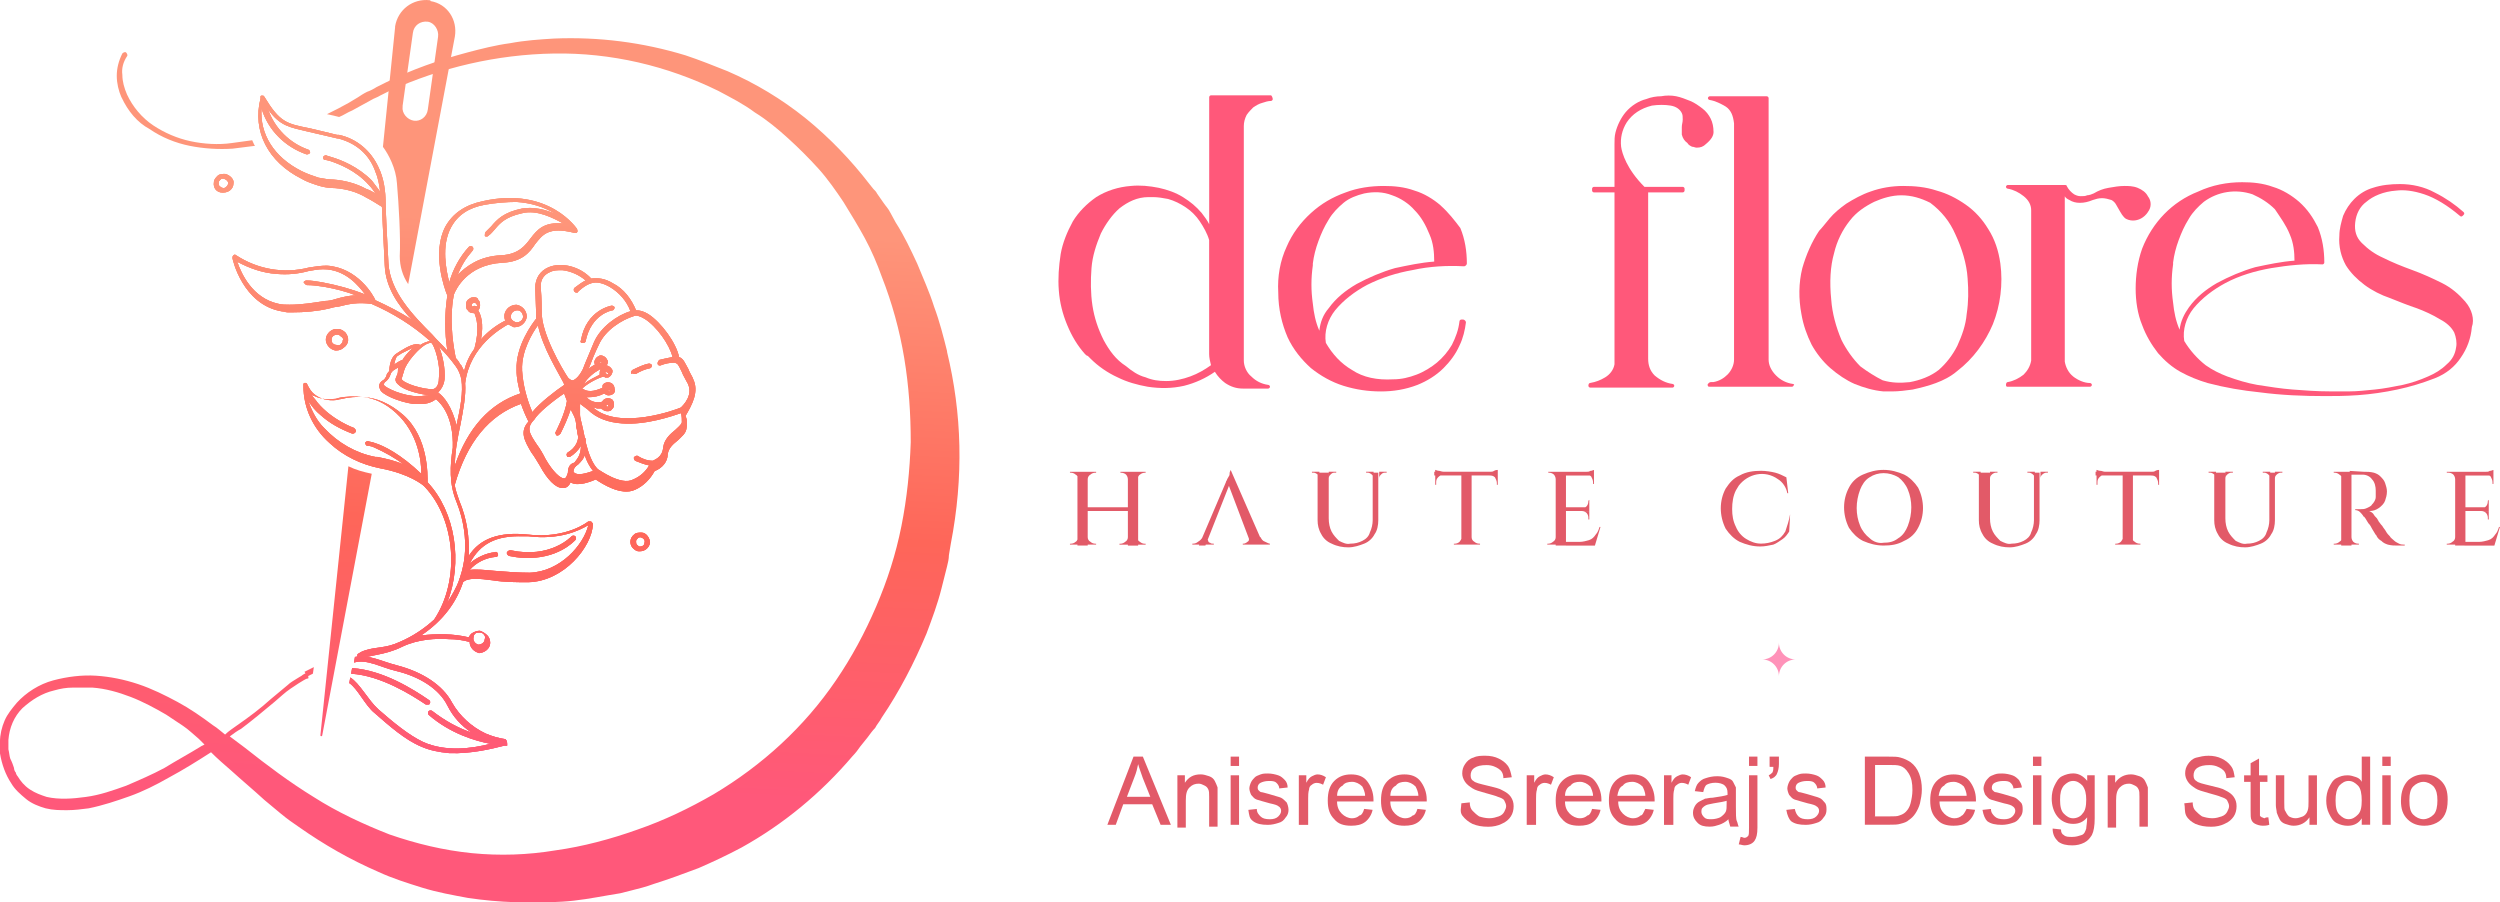 <?xml version="1.0" encoding="UTF-8"?><svg id="Layer_1" xmlns="http://www.w3.org/2000/svg" xmlns:xlink="http://www.w3.org/1999/xlink" viewBox="0 0 567.59 204.89"><defs><style>.cls-1{fill:url(#linear-gradient-2);}.cls-2{fill:url(#linear-gradient-17);}.cls-3{fill:url(#linear-gradient-15);}.cls-4{fill:url(#linear-gradient-18);}.cls-5{fill:url(#linear-gradient-14);}.cls-6{fill:url(#linear-gradient-20);}.cls-7{fill:url(#linear-gradient-6);}.cls-8{isolation:isolate;}.cls-9{fill:#ff92b9;}.cls-10{fill:url(#linear-gradient-11);}.cls-11{fill:#e25a68;}.cls-12{fill:url(#linear-gradient-10);}.cls-13{fill:url(#linear-gradient-16);}.cls-14{fill:url(#linear-gradient-21);}.cls-15{fill:url(#linear-gradient-25);}.cls-16{fill:url(#linear-gradient-5);}.cls-17{fill:url(#linear-gradient-7);}.cls-18{fill:url(#linear-gradient-24);}.cls-19{fill:url(#linear-gradient-9);}.cls-20{fill:url(#linear-gradient-22);}.cls-21{fill:url(#linear-gradient-3);}.cls-22{fill:#ff587a;}.cls-23{fill:url(#linear-gradient);}.cls-24{fill:url(#linear-gradient-23);}.cls-25{fill:url(#linear-gradient-19);}.cls-26{fill:url(#linear-gradient-4);}.cls-27{fill:url(#linear-gradient-8);}.cls-28{fill:url(#linear-gradient-12);}.cls-29{fill:url(#linear-gradient-13);}</style><linearGradient id="linear-gradient" x1="91.12" y1="1306.88" x2="83.68" y2="1154.32" gradientTransform="translate(0 1331.17) scale(1 -1)" gradientUnits="userSpaceOnUse"><stop offset=".16" stop-color="#fe957a"/><stop offset=".61" stop-color="#fe6659"/><stop offset="1" stop-color="#ff587a"/></linearGradient><linearGradient id="linear-gradient-2" x1="42.35" y1="1309.25" x2="34.92" y2="1156.7" xlink:href="#linear-gradient"/><linearGradient id="linear-gradient-3" x1="114.36" y1="1305.74" x2="106.93" y2="1153.19" xlink:href="#linear-gradient"/><linearGradient id="linear-gradient-4" x1="76.45" y1="1307.59" x2="69.01" y2="1155.04" xlink:href="#linear-gradient"/><linearGradient id="linear-gradient-5" x1="127.69" y1="1305.1" x2="120.26" y2="1152.54" xlink:href="#linear-gradient"/><linearGradient id="linear-gradient-6" x1="150.04" y1="1304" x2="142.6" y2="1151.45" xlink:href="#linear-gradient"/><linearGradient id="linear-gradient-7" x1="51.72" y1="1308.8" x2="44.29" y2="1156.24" xlink:href="#linear-gradient"/><linearGradient id="linear-gradient-8" x1="79.12" y1="1307.46" x2="71.69" y2="1154.91" xlink:href="#linear-gradient"/><linearGradient id="linear-gradient-9" x1="107.72" y1="1306.07" x2="100.29" y2="1153.52" xlink:href="#linear-gradient"/><linearGradient id="linear-gradient-10" x1="148.4" y1="1304.09" x2="140.97" y2="1151.53" xlink:href="#linear-gradient"/><linearGradient id="linear-gradient-11" x1="137.97" y1="1304.59" x2="130.53" y2="1152.04" xlink:href="#linear-gradient"/><linearGradient id="linear-gradient-12" x1="127.69" y1="1305.1" x2="120.26" y2="1152.54" xlink:href="#linear-gradient"/><linearGradient id="linear-gradient-13" x1="150.04" y1="1304" x2="142.6" y2="1151.45" xlink:href="#linear-gradient"/><linearGradient id="linear-gradient-14" x1="51.72" y1="1308.8" x2="44.29" y2="1156.24" xlink:href="#linear-gradient"/><linearGradient id="linear-gradient-15" x1="79.12" y1="1307.46" x2="71.69" y2="1154.91" xlink:href="#linear-gradient"/><linearGradient id="linear-gradient-16" x1="107.72" y1="1306.07" x2="100.29" y2="1153.52" xlink:href="#linear-gradient"/><linearGradient id="linear-gradient-17" x1="148.4" y1="1304.09" x2="140.97" y2="1151.53" xlink:href="#linear-gradient"/><linearGradient id="linear-gradient-18" x1="137.97" y1="1304.59" x2="130.53" y2="1152.04" xlink:href="#linear-gradient"/><linearGradient id="linear-gradient-19" x1="127.69" y1="1305.1" x2="120.26" y2="1152.54" xlink:href="#linear-gradient"/><linearGradient id="linear-gradient-20" x1="150.04" y1="1304" x2="142.6" y2="1151.45" xlink:href="#linear-gradient"/><linearGradient id="linear-gradient-21" x1="51.72" y1="1308.8" x2="44.29" y2="1156.24" xlink:href="#linear-gradient"/><linearGradient id="linear-gradient-22" x1="79.12" y1="1307.46" x2="71.69" y2="1154.91" xlink:href="#linear-gradient"/><linearGradient id="linear-gradient-23" x1="107.72" y1="1306.07" x2="100.29" y2="1153.52" xlink:href="#linear-gradient"/><linearGradient id="linear-gradient-24" x1="148.4" y1="1304.09" x2="140.97" y2="1151.53" xlink:href="#linear-gradient"/><linearGradient id="linear-gradient-25" x1="137.97" y1="1304.59" x2="130.53" y2="1152.04" xlink:href="#linear-gradient"/></defs><g class="cls-8"><path class="cls-11" d="m251.41,187.26l5.94-15.48h2.12l6.36,15.48h-2.33l-1.91-4.67h-6.57l-1.7,4.67h-1.91Zm4.45-6.36h5.3l-1.7-4.24c-.42-1.27-.85-2.33-1.06-3.18-.21,1.06-.42,1.91-.85,2.97l-1.7,4.45Z"/><path class="cls-11" d="m267.31,187.26v-11.24h1.7v1.7c.85-1.27,1.91-1.91,3.6-1.91.64,0,1.27.21,1.91.42.64.21,1.06.64,1.27,1.06s.42.85.64,1.48v8.91h-1.91v-6.79c0-.85,0-1.27-.21-1.7s-.42-.64-.85-.85c-.42-.21-.85-.42-1.27-.42-.85,0-1.48.21-2.12.85s-.85,1.48-.85,2.97v6.15h-1.91v-.64Z"/><path class="cls-11" d="m279.4,173.9v-2.12h1.91v2.12h-1.91Zm0,13.36v-11.24h1.91v11.24h-1.91Z"/><path class="cls-11" d="m283.43,183.87l1.91-.21c0,.85.42,1.27.85,1.7s1.06.64,2.12.64c.85,0,1.48-.21,1.91-.64s.64-.85.64-1.27-.21-.85-.64-1.06c-.21-.21-.85-.42-1.91-.64-1.48-.42-2.33-.64-2.97-.85s-.85-.64-1.27-1.06c-.21-.42-.42-1.06-.42-1.48s.21-1.06.42-1.48c.21-.42.64-.85.85-1.06.21-.21.64-.42,1.27-.64s1.06-.21,1.7-.21c.85,0,1.7.21,2.33.42.64.21,1.06.64,1.48,1.06s.64,1.06.64,1.7l-1.91.21c0-.64-.42-1.06-.64-1.27-.42-.42-1.06-.42-1.7-.42-.85,0-1.48.21-1.91.42-.42.21-.64.64-.64,1.06,0,.21,0,.42.21.64s.42.42.64.42.85.21,1.7.42c1.27.42,2.33.64,2.76.85s.85.64,1.27,1.06c.21.42.42,1.06.42,1.7s-.21,1.27-.64,1.7c-.42.64-.85,1.06-1.7,1.27-.64.21-1.48.42-2.33.42-1.48,0-2.54-.21-3.39-.85s-.85-1.27-1.06-2.54Z"/><path class="cls-11" d="m294.88,187.26v-11.24h1.7v1.7c.42-.85.85-1.27,1.27-1.48s.85-.42,1.27-.42c.64,0,1.27.21,1.91.64l-.64,1.7c-.42-.21-.85-.42-1.48-.42-.42,0-.85.21-1.06.42-.42.21-.64.64-.64,1.06-.21.64-.21,1.48-.21,2.12v5.94h-2.12Z"/><path class="cls-11" d="m309.72,183.65l1.91.21c-.21,1.06-.85,2.12-1.7,2.76-.85.64-1.91.85-3.18.85-1.7,0-2.97-.42-3.82-1.48-1.06-1.06-1.48-2.33-1.48-4.24s.42-3.39,1.48-4.45,2.33-1.48,3.82-1.48,2.76.42,3.6,1.48,1.48,2.54,1.48,4.24v.42h-8.27c0,1.27.42,2.12,1.06,2.76s1.48,1.06,2.33,1.06c.64,0,1.27-.21,1.7-.64.42,0,.85-.64,1.06-1.48Zm-6.15-2.97h6.36c0-.85-.42-1.7-.64-2.12-.64-.64-1.48-1.06-2.33-1.06s-1.7.21-2.12.85c-.85.42-1.27,1.27-1.27,2.33Z"/><path class="cls-11" d="m321.81,183.65l1.91.21c-.21,1.06-.85,2.12-1.7,2.76-.85.64-1.91.85-3.18.85-1.7,0-2.97-.42-3.82-1.48-1.06-1.06-1.48-2.33-1.48-4.24s.42-3.39,1.48-4.45,2.33-1.48,3.82-1.48,2.76.42,3.6,1.48,1.48,2.54,1.48,4.24v.42h-8.27c0,1.27.42,2.12,1.06,2.76s1.48,1.06,2.33,1.06c.64,0,1.27-.21,1.7-.64.42,0,.85-.64,1.06-1.48Zm-6.15-2.97h6.36c0-.85-.42-1.7-.64-2.12-.64-.64-1.48-1.06-2.33-1.06s-1.7.21-2.12.85c-.85.42-1.27,1.27-1.27,2.33Z"/><path class="cls-11" d="m331.78,182.38l1.91-.21c0,.85.21,1.48.64,1.91s.85.85,1.48,1.27c.64.21,1.48.42,2.33.42s1.48-.21,2.12-.42,1.06-.64,1.27-1.06.42-.85.42-1.27-.21-.85-.42-1.27-.85-.64-1.48-.85c-.42-.21-1.27-.42-2.76-.85-1.48-.42-2.33-.64-2.97-1.06s-1.27-.85-1.7-1.48c-.42-.64-.64-1.27-.64-1.91,0-.85.21-1.48.64-2.12.42-.64,1.06-1.27,1.91-1.48.85-.42,1.7-.42,2.76-.42s2.12.21,2.97.64,1.48.85,2.12,1.7c.42.64.64,1.48.85,2.54l-1.91.21c0-1.06-.42-1.7-1.06-2.12s-1.48-.85-2.76-.85-2.12.21-2.76.64-.85,1.06-.85,1.7.21,1.06.64,1.27c.42.42,1.48.64,3.18,1.06s2.76.64,3.39,1.06c.85.42,1.48.85,1.91,1.48.42.64.64,1.27.64,2.12s-.21,1.7-.64,2.33c-.42.64-1.06,1.27-2.12,1.7-.85.42-1.91.64-2.97.64-1.48,0-2.54-.21-3.6-.64-.85-.42-1.7-1.06-2.33-1.91s-.21-1.91-.21-2.76Z"/><path class="cls-11" d="m346.62,187.26v-11.24h1.7v1.7c.42-.85.85-1.27,1.27-1.48s.85-.42,1.27-.42c.64,0,1.27.21,1.91.64l-.64,1.7c-.42-.21-.85-.42-1.48-.42-.42,0-.85.21-1.06.42-.42.21-.64.64-.64,1.06-.21.64-.21,1.48-.21,2.12v5.94h-2.12Z"/><path class="cls-11" d="m361.47,183.65l1.91.21c-.21,1.06-.85,2.12-1.7,2.76s-1.91.85-3.18.85c-1.7,0-2.97-.42-3.82-1.48-1.06-1.06-1.48-2.33-1.48-4.24s.42-3.39,1.48-4.45,2.33-1.48,3.82-1.48,2.76.42,3.6,1.48,1.48,2.54,1.48,4.24v.42h-8.27c0,1.27.42,2.12,1.06,2.76s1.48,1.06,2.33,1.06c.64,0,1.27-.21,1.7-.64.42,0,.85-.64,1.06-1.48Zm-6.15-2.97h6.36c0-.85-.42-1.7-.64-2.12-.64-.64-1.48-1.06-2.33-1.06s-1.7.21-2.12.85c-.85.42-1.27,1.27-1.27,2.33Z"/><path class="cls-11" d="m373.55,183.65l1.91.21c-.21,1.06-.85,2.12-1.7,2.76s-1.91.85-3.18.85c-1.7,0-2.97-.42-3.82-1.48-1.06-1.06-1.48-2.33-1.48-4.24s.42-3.39,1.48-4.45,2.33-1.48,3.82-1.48,2.76.42,3.6,1.48,1.48,2.54,1.48,4.24v.42h-8.27c0,1.27.42,2.12,1.06,2.76s1.48,1.06,2.33,1.06c.64,0,1.27-.21,1.7-.64.42,0,.64-.64,1.06-1.48Zm-6.36-2.97h6.36c0-.85-.42-1.7-.64-2.12-.64-.64-1.48-1.06-2.33-1.06s-1.7.21-2.12.85c-.85.42-1.06,1.27-1.27,2.33Z"/><path class="cls-11" d="m377.79,187.26v-11.24h1.7v1.7c.42-.85.85-1.27,1.27-1.48s.85-.42,1.27-.42c.64,0,1.27.21,1.91.64l-.64,1.7c-.42-.21-.85-.42-1.48-.42-.42,0-.85.21-1.06.42-.42.21-.64.64-.64,1.06-.21.64-.21,1.48-.21,2.12v5.94h-2.12Z"/><path class="cls-11" d="m392.43,185.99c-.64.64-1.48,1.06-2.12,1.27s-1.27.42-2.12.42c-1.27,0-2.12-.21-2.76-.85-.64-.64-1.06-1.27-1.06-2.33,0-.64.21-1.06.42-1.48s.64-.85,1.06-1.06.85-.42,1.27-.64c.42,0,.85-.21,1.7-.21,1.48-.21,2.76-.42,3.39-.64v-.42c0-.85-.21-1.27-.64-1.7-.42-.42-1.27-.64-2.12-.64s-1.48.21-1.91.42c-.42.21-.64.85-.85,1.7l-1.91-.21c.21-.85.42-1.48.85-1.91.42-.42.85-.85,1.7-1.06.64-.21,1.48-.42,2.54-.42s1.7.21,2.33.42c.64.21,1.06.42,1.27.85l.64,1.27v4.24c0,1.7,0,2.97.21,3.39s.21.85.42,1.27h-1.91c-.21-.85-.42-1.27-.42-1.7Zm-.21-4.24c-.64.21-1.7.42-3.18.64-.85.21-1.27.21-1.7.42-.42.21-.64.42-.85.64s-.21.64-.21.85c0,.42.21.85.64,1.27.42.42.85.42,1.7.42.64,0,1.48-.21,1.91-.42.64-.42,1.06-.85,1.27-1.27.21-.42.21-1.06.21-1.91v-.64h.21Z"/><path class="cls-11" d="m394.76,191.71l.42-1.7c.42,0,.64.21.85.21.42,0,.64-.21.85-.42.21-.21.21-.85.21-1.91v-11.88h1.91v11.88c0,1.48-.21,2.33-.64,2.97-.42.64-1.27,1.06-2.33,1.06-.42,0-.85-.21-1.27-.21Zm2.33-17.81v-2.12h1.91v2.12h-1.91Z"/><path class="cls-11" d="m401.76,173.9v-2.12h2.12v1.7c0,.85-.21,1.7-.42,2.12-.21.64-.85,1.06-1.48,1.27l-.42-.85c.42-.21.64-.42.85-.64.21-.42.21-.85.21-1.27h-.85v-.21Z"/><path class="cls-11" d="m405.57,183.87l1.91-.21c.21.85.42,1.27.85,1.7s1.06.64,2.12.64c.85,0,1.48-.21,1.91-.64.42-.42.64-.85.64-1.27s-.21-.85-.64-1.06c-.21-.21-.85-.42-1.91-.64-1.48-.42-2.33-.64-2.97-.85s-.85-.64-1.27-1.06c-.21-.42-.42-1.06-.42-1.48s.21-1.06.42-1.48.64-.85.85-1.06.64-.42,1.27-.64,1.06-.21,1.7-.21c.85,0,1.7.21,2.33.42.64.21,1.06.64,1.48,1.06s.64,1.06.64,1.7l-1.91.21c0-.64-.42-1.06-.64-1.27-.42-.42-1.06-.42-1.7-.42-.85,0-1.48.21-1.91.42-.42.21-.64.64-.64,1.06,0,.21,0,.42.21.64s.42.42.64.42.85.21,1.7.42c1.27.42,2.33.64,2.76.85.64.21.85.64,1.27,1.06s.42,1.06.42,1.7-.21,1.27-.64,1.7c-.42.64-.85,1.06-1.7,1.27-.64.21-1.48.42-2.33.42-1.48,0-2.54-.21-3.39-.85-.42-.42-.85-1.27-1.06-2.54Z"/><path class="cls-11" d="m423.39,187.26v-15.48h5.3c1.27,0,2.12,0,2.76.21.85.21,1.7.64,2.33,1.06.85.64,1.48,1.48,1.91,2.54.42,1.06.64,2.33.64,3.6s-.21,2.12-.42,3.18c-.21.85-.64,1.7-1.06,2.33s-.85,1.06-1.48,1.48c-.42.42-1.06.64-1.91.85-.64.21-1.48.21-2.54.21h-5.51Zm2.12-1.91h3.39c1.06,0,1.91,0,2.33-.21.64-.21,1.06-.42,1.48-.85s.85-1.06,1.06-1.91.42-1.91.42-2.97c0-1.7-.21-2.76-.85-3.82s-1.27-1.48-1.91-1.7-1.48-.21-2.54-.21h-3.18v11.66h-.21Z"/><path class="cls-11" d="m446.5,183.65l1.91.21c-.21,1.06-.85,2.12-1.7,2.76s-1.91.85-3.18.85c-1.7,0-2.97-.42-3.82-1.48-1.06-1.06-1.48-2.33-1.48-4.24s.42-3.39,1.48-4.45,2.33-1.48,3.82-1.48,2.76.42,3.6,1.48,1.48,2.54,1.48,4.24v.42h-8.27c0,1.27.42,2.12,1.06,2.76s1.48,1.06,2.33,1.06c.64,0,1.27-.21,1.7-.64.21,0,.64-.64,1.06-1.48Zm-6.36-2.97h6.36c0-.85-.42-1.7-.64-2.12-.64-.64-1.48-1.06-2.33-1.06s-1.7.21-2.12.85c-.85.42-1.06,1.27-1.27,2.33Z"/><path class="cls-11" d="m450.11,183.87l1.91-.21c0,.85.42,1.27.85,1.7.42.42,1.06.64,2.12.64.85,0,1.48-.21,1.91-.64.42-.42.64-.85.64-1.27s-.21-.85-.64-1.06c-.21-.21-.85-.42-1.91-.64-1.48-.42-2.33-.64-2.97-.85s-.85-.64-1.27-1.06c-.21-.42-.42-1.06-.42-1.48s.21-1.06.42-1.48.64-.85.85-1.06.64-.42,1.27-.64,1.06-.21,1.7-.21c.85,0,1.7.21,2.33.42s1.06.64,1.48,1.06c.21.42.64,1.06.64,1.7l-1.91.21c0-.64-.42-1.06-.64-1.27-.42-.42-1.06-.42-1.7-.42-.85,0-1.48.21-1.91.42-.42.21-.64.64-.64,1.06,0,.21,0,.42.21.64s.42.42.64.42.85.21,1.7.42c1.27.42,2.33.64,2.76.85s.85.64,1.27,1.06.42,1.06.42,1.7-.21,1.27-.64,1.7c-.42.64-.85,1.06-1.7,1.27-.64.21-1.48.42-2.33.42-1.48,0-2.54-.21-3.39-.85-.42-.42-.85-1.27-1.06-2.54Z"/><path class="cls-11" d="m461.56,173.9v-2.12h1.91v2.12h-1.91Zm0,13.36v-11.24h1.91v11.24h-1.91Z"/><path class="cls-11" d="m466.01,188.11l1.91.21c0,.64.21,1.06.64,1.27.42.42,1.06.42,1.91.42s1.48-.21,2.12-.42.85-.85,1.06-1.48c0-.42.21-1.27.21-2.54-.85,1.06-1.91,1.48-3.18,1.48-1.48,0-2.76-.64-3.6-1.7-.85-1.06-1.27-2.54-1.27-4.03,0-1.06.21-2.12.64-2.97s.85-1.7,1.7-2.12,1.7-.64,2.54-.64c1.27,0,2.33.64,3.18,1.7v-1.27h1.7v9.75c0,1.7-.21,2.97-.64,3.82-.42.64-.85,1.27-1.7,1.7s-1.7.64-2.76.64c-1.27,0-2.33-.21-3.18-.85-.85-.85-1.27-1.7-1.27-2.97Zm1.7-6.57c0,1.48.21,2.54.85,3.18.64.64,1.27,1.06,2.12,1.06s1.7-.42,2.12-1.06c.64-.64.85-1.7.85-3.18,0-1.27-.21-2.33-.85-3.18-.64-.64-1.27-1.06-2.12-1.06s-1.48.42-2.12,1.06c-.64.85-.85,1.7-.85,3.18Z"/><path class="cls-11" d="m478.52,187.26v-11.24h1.7v1.7c.85-1.27,2.12-1.91,3.6-1.91.64,0,1.27.21,1.91.42.64.21,1.06.64,1.27,1.06s.42.85.64,1.48v8.91h-1.91v-6.79c0-.85,0-1.27-.21-1.7s-.42-.64-.85-.85c-.42-.21-.85-.42-1.27-.42-.85,0-1.48.21-2.12.85s-.85,1.48-.85,2.97v6.15h-1.91v-.64Z"/><path class="cls-11" d="m495.91,182.38l1.91-.21c0,.85.21,1.48.64,1.91s.85.85,1.48,1.27c.64.21,1.48.42,2.33.42s1.48-.21,2.12-.42c.64-.21,1.06-.64,1.27-1.06s.42-.85.42-1.27-.21-.85-.42-1.27-.85-.64-1.48-.85c-.42-.21-1.27-.42-2.76-.85s-2.33-.64-2.97-1.06c-.64-.42-1.27-.85-1.7-1.48s-.64-1.27-.64-1.91c0-.85.21-1.48.64-2.12s1.06-1.27,1.91-1.48,1.7-.42,2.76-.42,2.12.21,2.97.64,1.48.85,2.12,1.7.64,1.48.85,2.54l-1.91.21c0-1.06-.42-1.7-1.06-2.12s-1.48-.85-2.76-.85-2.12.21-2.76.64-.85,1.06-.85,1.7.21,1.06.64,1.27c.42.42,1.48.64,3.18,1.06s2.76.64,3.39,1.06c.85.42,1.48.85,1.91,1.48s.64,1.27.64,2.12-.21,1.7-.64,2.33-1.06,1.27-2.12,1.7c-.85.42-1.91.64-2.97.64-1.48,0-2.54-.21-3.6-.64-.85-.42-1.7-1.06-2.12-1.91s-.21-1.91-.42-2.76Z"/><path class="cls-11" d="m515,185.56l.21,1.7c-.64.21-1.06.21-1.48.21-.64,0-1.27-.21-1.7-.42-.42-.21-.64-.42-.85-.85-.21-.42-.21-1.06-.21-2.33v-6.36h-1.48v-1.48h1.48v-2.76l1.91-1.06v3.82h1.91v1.48h-1.7v7.63c0,.21.21.21.42.42.21,0,.42.21.64.21.21-.21.64-.21.85-.21Z"/><path class="cls-11" d="m524.33,187.26v-1.7c-.85,1.27-2.12,1.91-3.6,1.91-.64,0-1.27-.21-1.91-.42-.64-.21-1.06-.64-1.27-1.06s-.42-.85-.64-1.48c0-.42-.21-1.06-.21-1.7v-6.79h1.91v6.15c0,1.06,0,1.7.21,1.91.21.42.42.85.85,1.27.42.21.85.42,1.48.42s1.06-.21,1.7-.42c.42-.21.85-.64,1.06-1.27s.21-1.27.21-2.12v-5.94h1.91v11.24h-1.7Z"/><path class="cls-11" d="m536.2,187.26v-1.48c-.64,1.06-1.7,1.7-3.18,1.7-.85,0-1.7-.21-2.54-.64s-1.27-1.27-1.7-2.12-.64-1.91-.64-2.97.21-2.12.64-2.97.85-1.7,1.7-2.12c.85-.42,1.48-.64,2.54-.64.64,0,1.27.21,1.91.42s1.06.64,1.27,1.06v-5.73h1.91v15.48h-1.91Zm-5.94-5.51c0,1.48.21,2.54.85,3.18.64.64,1.27,1.06,2.12,1.06s1.48-.42,2.12-1.06.85-1.7.85-3.18-.21-2.76-.85-3.39c-.64-.64-1.27-1.06-2.12-1.06s-1.48.42-2.12,1.06c-.64.85-.85,1.91-.85,3.39Z"/><path class="cls-11" d="m540.87,173.9v-2.12h1.91v2.12h-1.91Zm0,13.36v-11.24h1.91v11.24h-1.91Z"/><path class="cls-11" d="m545.11,181.75c0-2.12.64-3.6,1.7-4.67,1.06-.85,2.12-1.27,3.6-1.27s2.76.42,3.82,1.48,1.48,2.33,1.48,4.24c0,1.48-.21,2.54-.64,3.39-.42.85-1.06,1.48-1.91,1.91s-1.7.64-2.76.64c-1.48,0-2.76-.42-3.82-1.48s-1.48-2.33-1.48-4.24Zm1.91,0c0,1.48.21,2.54.85,3.18.64.64,1.48,1.06,2.33,1.06s1.7-.42,2.33-1.06.85-1.91.85-3.18c0-1.48-.21-2.33-.85-3.18-.64-.64-1.48-1.06-2.33-1.06s-1.7.42-2.33,1.06c-.64.64-.85,1.7-.85,3.18Z"/></g><path class="cls-9" d="m403.88,153.54h0c0-2.12,1.7-3.82,3.82-3.82h0c-2.12,0-3.82-1.7-3.82-3.82h0c0,2.12-1.7,3.82-3.82,3.82h0c2.12,0,3.82,1.7,3.82,3.82h0Z"/><path class="cls-22" d="m288.52,21.64h-13.57c-.21,0-.42.21-.42.42h0v28.84c-.42-.85-1.06-1.7-1.7-2.54-1.27-1.48-2.54-2.54-4.24-3.6s-3.6-1.7-5.51-2.12c-2.12-.42-4.24-.64-6.36-.42-2.76.21-5.51,1.06-7.85,2.54-2.12,1.48-4.03,3.39-5.3,5.51-1.27,2.33-2.33,4.88-2.76,7.42-.42,2.76-.64,5.51-.42,8.27.21,2.76.85,5.3,1.91,7.85s2.33,4.67,4.03,6.57h0c.21.21.42.42.64.42l.64.64c1.7,1.7,3.82,3.18,6.15,4.24,2.12,1.06,4.45,1.7,6.79,2.12,2.76.42,5.51.42,8.27-.21,2.54-.64,4.88-1.7,7-3.18.64,1.06,1.48,1.91,2.33,2.54,1.27.85,2.54,1.27,4.03,1.27h5.73c.21,0,.42-.21.42-.42s-.21-.42-.42-.42c-1.48-.21-2.76-.85-3.82-1.91-1.06-.85-1.7-2.33-1.7-3.6V28.64c0-.85.21-1.7.64-2.54h0c.42-.64,1.06-1.27,1.48-1.7.64-.42,1.27-.85,2.12-1.06.64-.21,1.27-.42,1.91-.42.21,0,.42-.21.42-.42s-.21-.85-.42-.85h0Zm-37.96,55.56c-1.27-2.54-2.12-5.09-2.54-7.85s-.42-5.73-.21-8.48,1.06-5.3,2.12-7.85c1.06-2.12,2.54-4.24,4.24-5.73,1.91-1.48,4.03-2.54,6.57-2.54h1.06c1.06,0,2.33.21,3.39.42,1.48.42,2.76,1.06,4.03,1.91,1.27.85,2.33,1.91,3.18,3.18s1.7,2.76,2.12,4.24v25.87c0,.85.21,1.7.42,2.54-1.48,1.06-2.97,1.91-4.67,2.54s-3.6,1.06-5.51,1.06c-1.7,0-3.18-.21-4.67-.85-1.7-.42-3.18-1.48-4.45-2.54-2.33-1.48-3.82-3.6-5.09-5.94h0Z"/><path class="cls-22" d="m327.11,46.67c-1.7-1.48-3.82-2.76-5.94-3.39-2.33-.85-4.67-1.06-7-1.06-2.97,0-5.94.42-8.69,1.48-2.97,1.06-5.51,2.54-7.85,4.67-2.33,2.12-4.24,4.67-5.51,7.63-1.48,3.18-2.12,6.79-1.91,10.39,0,3.82.85,7.21,2.12,10.18,1.27,2.76,3.18,5.09,5.3,7,2.12,1.7,4.67,3.18,7.42,4.03s5.51,1.27,8.48,1.27c2.76,0,5.51-.42,8.27-1.48,2.12-.85,4.24-2.12,5.94-3.82,1.48-1.48,2.76-3.18,3.6-5.09.85-1.7,1.27-3.6,1.48-5.3q0-.21-.21-.42s-.21-.21-.42-.21h-.42c-.21,0-.42.21-.42.42-.21,1.91-.85,3.6-1.7,5.3-.85,1.48-2.12,2.97-3.39,4.03s-2.97,2.12-4.67,2.76-3.39,1.06-5.3,1.06c-3.6.21-6.79-.42-9.33-2.12-2.54-1.48-4.45-3.6-5.94-6.15-.42-2.54.42-5.3,2.12-7.42,1.91-2.33,4.45-4.24,7.21-5.73,3.39-1.7,6.79-2.76,10.39-3.39,3.82-.85,7.85-1.06,11.66-.85q.21,0,.42-.21s.21-.21.21-.42c0-2.76-.42-5.51-1.48-8.06-1.27-1.7-2.76-3.6-4.45-5.09Zm-27.57,28.42c-.85-1.91-1.27-4.03-1.48-6.15-.42-2.97-.42-5.73,0-8.69v-.42h0c.21-1.7.64-3.39,1.27-5.09s1.27-3.18,2.33-4.88c.85-1.48,2.12-2.76,3.39-3.82s2.97-1.7,4.67-2.12c2.12-.42,4.24-.42,6.36.42,1.91.64,3.82,1.91,5.09,3.39,1.48,1.48,2.54,3.39,3.39,5.51.85,1.91,1.06,4.03,1.06,6.15-2.97.21-5.94.85-8.91,1.48-2.97.85-5.94,2.12-8.69,3.6-2.54,1.48-4.67,3.18-6.36,5.51-1.27,1.48-1.91,3.18-2.12,5.09h0Z"/><path class="cls-22" d="m407.06,87.17c-1.48-.21-2.76-.85-3.82-1.91s-1.7-2.33-1.7-3.6V22.28c0-.21-.21-.42-.42-.42h-12.94c-.21,0-.42.21-.42.42s.21.42.42.42c1.27.21,2.54.85,3.6,1.48,1.27.85,1.7,2.12,1.91,3.82v53.65c0,1.27-.64,2.54-1.48,3.39-.85.85-1.91,1.48-3.18,1.7h-.42c-.21,0-.42,0-.64.21-.21.21-.42.42-.21.64,0,.21.21.21.42.21h18.66c.21,0,.42-.21.42-.42.21,0,0-.21-.21-.21h0Z"/><path class="cls-22" d="m451.38,51.97h0c-1.27-2.12-2.97-4.03-5.09-5.51s-4.24-2.54-6.57-3.18c-2.54-.85-5.09-1.06-7.63-1.06s-5.09.42-7.42,1.27c-1.91.64-3.82,1.7-5.51,2.76-1.48,1.06-2.76,2.12-3.82,3.39s-1.7,2.12-2.33,2.76c-1.7,2.54-2.97,5.51-3.82,8.48-.85,3.39-.85,7-.21,10.39.42,2.54,1.27,4.88,2.33,7,1.06,1.91,2.54,3.82,4.24,5.3s3.6,2.76,5.51,3.6c2.12.85,4.24,1.48,6.57,1.7h1.91c1.48,0,3.18-.21,4.67-.42,1.91-.42,3.6-.85,5.3-1.48s3.39-1.48,4.88-2.76c3.6-2.76,6.36-6.57,8.06-10.6,1.7-4.24,2.33-9.12,1.7-13.78-.42-2.97-1.27-5.51-2.76-7.85Zm-29.05,31.17c-1.7-1.7-3.18-3.82-4.24-5.94-1.27-2.97-2.12-6.15-2.33-9.12-.42-4.03-.21-7.63.64-10.6.64-2.76,1.91-5.3,3.6-7.42,1.48-1.91,3.39-3.18,5.51-4.24,1.91-.85,4.03-1.48,6.15-1.48,2.33,0,4.45.64,6.57,1.7,2.54,1.91,4.45,4.24,5.73,7.21,1.48,3.18,2.54,6.57,2.76,9.97.21,2.76.21,5.3-.21,8.06h0c-.21,2.54-1.06,4.88-2.12,7.21-1.06,2.12-2.54,4.03-4.24,5.51-1.91,1.48-4.24,2.33-6.57,2.76-2.12.21-4.03.21-6.15-.42-1.7-.85-3.39-1.91-5.09-3.18Z"/><path class="cls-22" d="m487.64,48.15c.85-1.06.85-2.54,0-3.6-.42-.85-1.27-1.48-2.33-1.91-1.06-.42-2.12-.42-2.97-.42-1.27,0-2.33.21-3.6.42s-2.33.64-3.39,1.27c-.42.21-1.06.42-1.48.42-.42.21-.85.21-1.48.21s-1.06-.21-1.48-.42c-.64-.42-1.27-1.06-1.7-1.91,0-.21-.21-.21-.42-.21h-12.94c-.21,0-.42.21-.42.42s.21.42.42.42c1.27.21,2.54.85,3.6,1.7s1.7,1.91,1.7,3.18v34.14c-.21,1.27-.85,2.33-1.7,3.18-1.06.85-2.33,1.48-3.6,1.7-.21,0-.42.21-.42.64s.21.42.42.42h18.66c.21,0,.42-.21.42-.42s-.21-.42-.42-.42c-1.27,0-2.76-.64-3.82-1.48s-1.7-2.12-1.91-3.39v-37.53c.21.42.64.64,1.06.85.64.42,1.48.64,2.33.64,1.06,0,1.91-.21,2.97-.64.64-.21,1.27-.42,2.12-.42.64,0,1.48.21,2.12.42.42.21.85.64,1.06,1.06s.64,1.06.85,1.48c.21.42.64,1.06,1.06,1.48s1.27.64,1.91.64c1.27,0,2.54-.64,3.39-1.91Z"/><path class="cls-22" d="m559.74,68.51c-1.48-1.7-3.18-3.18-5.3-4.24h0c-2.12-1.06-4.45-2.12-6.79-2.97-2.33-.85-4.45-1.7-6.57-2.76-1.91-.85-3.39-1.91-4.88-3.39-1.27-1.27-1.7-2.76-1.48-4.67.21-1.91,1.06-3.6,2.54-4.67,1.48-1.27,3.82-2.33,6.79-2.54,1.7-.21,3.82,0,6.36.85s5.3,2.54,8.06,4.88c.21.21.42.21.64,0l.21-.21c.21-.21.21-.42,0-.64h0c-1.91-1.7-4.03-3.18-6.57-4.45-2.33-1.27-5.09-1.91-7.85-1.91-2.12,0-4.24.21-6.15.85-1.48.42-2.97,1.27-4.24,2.54-1.06,1.06-1.91,2.33-2.54,3.82-.42,1.48-.85,2.97-.85,4.45-.21,2.54.42,4.88,1.48,6.79,1.06,1.7,2.54,3.18,4.24,4.45s3.82,2.33,5.73,2.97c2.12.85,4.24,1.7,6.15,2.33,1.7.64,3.6,1.48,5.3,2.54,1.27.64,2.54,1.7,3.18,2.97.42,1.06.64,2.33.42,3.39-.21,1.48-.85,2.76-2.12,3.82-1.27,1.27-2.76,2.12-4.24,2.76-1.91.85-3.82,1.48-5.73,1.91-2.12.42-4.24.85-6.36,1.06s-4.03.42-5.73.42h-4.45c-2.97,0-5.73-.21-8.48-.42-2.76-.21-5.3-.64-8.06-1.06-2.33-.42-4.45-1.06-6.79-1.91-1.7-.64-3.39-1.48-4.88-2.54-1.91-1.48-3.6-3.39-4.88-5.51-.42-2.54.42-5.3,2.12-7.42,1.91-2.33,4.45-4.24,7.21-5.73,3.18-1.7,6.79-2.76,10.39-3.39,3.82-.64,7.85-1.06,11.66-.85.21,0,.42-.21.42-.42h0c0-2.76-.42-5.51-1.48-8.06-1.06-2.12-2.33-4.03-4.24-5.73-1.7-1.48-3.82-2.76-5.94-3.39-2.33-.85-4.67-1.06-7-1.06-3.39,0-6.79.64-9.97,2.12-5.94,2.33-10.39,7-12.72,12.94-1.06,2.97-1.48,6.15-1.48,9.12,0,2.76.42,5.73,1.48,8.27.85,2.33,2.12,4.45,3.6,6.36,1.48,1.7,3.18,3.18,5.09,4.24s4.03,1.91,6.15,2.54c4.03,1.06,7.85,1.7,11.88,2.12,4.88.64,9.75.85,14.84.85,1.91,0,4.45,0,7.42-.21s5.94-.64,8.91-1.27,5.73-1.48,8.48-2.54,4.67-2.76,5.94-4.67c1.48-2.12,2.33-4.45,2.54-7,.64-1.7,0-4.03-1.48-5.73Zm-39.87-15.27c.85,1.91,1.06,4.03,1.06,5.94-2.97.21-5.94.85-8.91,1.48-2.97.85-5.94,2.12-8.69,3.6-2.54,1.48-4.67,3.18-6.36,5.51-1.06,1.48-1.91,3.18-2.12,5.09-.85-1.91-1.27-4.03-1.48-6.15h0c-.42-2.97-.42-5.73,0-8.69v-.42h0c.21-1.7.64-3.39,1.27-5.09s1.27-3.18,2.33-4.88c.85-1.48,2.12-2.76,3.39-3.82,3.18-2.33,7.21-2.97,11.03-1.7,1.91.85,3.6,1.91,5.09,3.39,1.27,1.91,2.54,3.6,3.39,5.73h0Z"/><path class="cls-22" d="m389.03,29.91q.21,0,0,0c0-1.06-.21-2.12-.64-2.97h0c-.42-.85-1.06-1.7-1.91-2.33-.85-.64-1.7-1.27-2.76-1.7-1.06-.42-2.12-.85-3.18-1.06h0c-1.06-.21-2.33-.21-3.39,0-1.06,0-2.33.21-3.39.64-1.7.42-3.39,1.48-4.67,2.97-1.06,1.27-1.91,2.97-2.33,4.67-.21.85-.21,1.7-.21,2.54h0v9.75h-4.67c-.21,0-.42.21-.42.42h0v.42c0,.21.21.42.42.42h4.67v39.02c-.21,1.27-1.06,2.33-2.12,2.97-1.06.64-2.12,1.06-3.39,1.27-.21,0-.42.21-.42.64,0,.21.21.42.42.42h18.66c.21,0,.42-.21.42-.42s-.21-.42-.42-.42c-1.48-.21-2.76-.85-4.03-1.91-1.06-1.06-1.48-2.33-1.48-3.82v-37.75h7.85c.21,0,.42-.21.42-.42v-.42c0-.21-.21-.42-.42-.42h-8.69c-4.03-4.03-5.09-7.63-5.3-9.12-.21-1.91.21-3.82,1.27-5.51,1.27-1.91,3.18-3.18,5.73-3.82,1.48-.21,2.97-.21,4.24,0s2.12.85,2.54,1.7c.21.42.21.85.21,1.48s-.21,1.06-.21,1.7v1.7c.21.85.64,1.48,1.27,1.91.21.42.64.64,1.06.85.42,0,.64.21,1.06.21.85,0,1.48-.21,2.12-.85,1.27-1.06,1.7-1.91,1.7-2.76Z"/><path class="cls-11" d="m244.83,108.8h0c0-.42-.21-.85-.64-1.06-.21-.21-.64-.42-1.06-.42h-.21v-.21h1.91v1.7Zm0,13.15v1.7h-1.91v-.21h.21c.42,0,.85-.21,1.06-.42.42-.21.42-.64.64-1.06h0Zm2.12-14.84v16.75h-2.33v-16.75h2.33Zm9.33,8.06v.85h-9.54v-.85h9.54Zm-9.33-6.36v-1.7h1.91v.21h-.21c-.42,0-.85.21-1.06.42-.42.21-.64.64-.64,1.06h0Zm0,13.15h0c0,.42.21.85.64,1.06.21.21.64.42,1.06.42h.21v.21h-1.91v-1.7Zm9.12-13.15h0c0-.42-.21-.85-.42-1.06s-.64-.42-1.06-.42h-.21v-.21h1.91v1.7h-.21Zm0,13.15v1.7h-1.91v-.21h.21c.42,0,.85-.21,1.06-.42.42-.21.64-.64.64-1.06h0Zm2.33-14.84v16.75h-2.33v-16.75h2.33Zm-.21,1.7v-1.7h1.91v.21h-.21c-.42,0-.85.21-1.06.42-.42.21-.42.64-.64,1.06h0Zm0,13.15h0c0,.42.21.85.64,1.06.21.21.64.42,1.06.42h.21v.21h-1.91v-1.7Z"/><path class="cls-11" d="m274.31,121.95c-.21.21-.21.42,0,.85,0,.21.21.42.42.42.21.21.42.21.64.21h.21v.21h-4.88v-.21h.21c.42,0,.85-.21,1.06-.42.42-.21.85-.64,1.06-1.06h1.27Zm5.09-15.27l.21,2.12-5.94,15.06h-1.48l6.15-14.42s0-.21.21-.42c0-.21.21-.42.42-.85.21-.21.21-.64.21-.85s.21-.42.21-.64h0Zm0,0l7.42,16.96h-2.76l-5.3-14,.64-2.97Zm4.03,15.27h2.76c.21.42.42.85,1.06,1.06.42.21.85.42,1.06.42h0v.21h-6.15v-.21h.21c.21,0,.64-.21.85-.42.42-.21.42-.64.21-1.06h0Z"/><path class="cls-11" d="m299.55,107.1v1.48h0c0-.42-.21-.64-.42-.85-.21-.21-.64-.42-.85-.42h-.42v-.21h1.7Zm2.12,0v10.6c0,1.06.21,2.12.64,2.97s1.06,1.48,1.7,2.12c.85.42,1.7.85,2.54.64,1.06,0,1.91-.21,2.76-.64.85-.42,1.48-1.06,1.7-1.91.42-.85.64-1.91.64-2.76v-10.81h1.27v10.81c0,1.06-.21,2.33-.85,3.18-.42.85-1.27,1.7-2.33,2.12s-2.33.85-3.6.85-2.54-.21-3.82-.85c-1.06-.42-1.91-1.27-2.33-2.12-.64-1.06-.85-2.12-.85-3.18v-10.81h2.54v-.21Zm1.7,0v.21h-.42c-.42,0-.64.21-.85.42-.21.21-.42.42-.42.85h0v-1.48h1.7Zm8.48,0v1.48h0c0-.42-.21-.64-.42-.85-.21-.21-.64-.42-.85-.42h-.42v-.21h1.7Zm2.97,0v.21h-.42c-.42,0-.64.21-.85.42-.21.21-.42.42-.42.85h0v-1.48h1.7Z"/><path class="cls-11" d="m325.84,106.68c.21,0,.42.21.85.21.21,0,.64.21,1.06.21h1.06l-2.97.21v-.64Zm14.21.42v.85h-14.42v-.85h14.42Zm-12.3.64h0c-.42,0-.85.21-1.27.64s-.42.85-.42,1.27v.42h-.21v-2.33h1.91Zm4.24,14.21v1.7h-1.91v-.21h.21c.42,0,.85-.21,1.06-.42.21-.21.42-.64.64-1.06h0Zm2.12-14.84v16.54h-2.33v-16.54h2.33Zm0,14.84h0c0,.42.21.85.64,1.06.21.21.64.42,1.06.42h.21v.21h-1.91v-1.7h0Zm5.94-15.27v.64l-2.97-.21h1.06c.42,0,.85,0,1.06-.21.42-.21.64-.21.85-.21h0Zm0,1.06v2.33h-.21v-.42c0-.42-.21-.85-.42-1.27-.42-.42-.85-.42-1.27-.42h0l1.91-.21Z"/><path class="cls-11" d="m353.2,108.8h0c0-.42-.21-.85-.42-1.06s-.64-.42-1.06-.42h-.21v-.21h1.91l-.21,1.7Zm0,13.15v1.7h-1.91v-.21h.21c.42,0,.85-.21,1.06-.42.42-.21.64-.64.64-1.06h0Zm2.33-14.84v16.75h-2.33v-16.75h2.33Zm6.36,0v.85h-6.57v-.85h6.57Zm-1.06,8.06v.85h-5.51v-.85h5.51Zm1.06,7.85l.21.85h-6.57v-.85h6.36Zm1.48-3.39l-1.27,4.24h-4.24l.85-.85c.64,0,1.48-.21,2.12-.42.64-.21,1.06-.64,1.48-1.27.42-.42.64-1.06.85-1.7h.21Zm-1.48-12.94v.64l-2.97-.21h1.06c.42,0,.85,0,1.06-.21.42,0,.64-.21.85-.21h0Zm-1.06,6.79v1.91h-1.7c.42,0,.85-.21,1.06-.42.21-.21.42-.64.42-1.06v-.21l.21-.21Zm0,2.54v1.91h-.21v-.42c0-.42-.21-.85-.42-1.06s-.64-.42-1.06-.42h1.7Zm1.06-8.27v2.12h-.21v-.42c0-.42-.21-.85-.42-1.27-.42-.42-.85-.42-1.27-.42h1.91Z"/><path class="cls-11" d="m406.42,116.86l-.21,3.82c-.42.64-.85,1.27-1.48,1.7-.64.42-1.48,1.06-2.12,1.27-1.06.21-1.91.42-2.97.42-1.7,0-3.18-.42-4.67-1.06-1.27-.64-2.33-1.7-3.18-2.97-1.48-2.97-1.48-6.36,0-9.12.85-1.27,1.7-2.33,3.18-2.97,1.48-.85,3.18-1.06,4.88-1.06,1.06,0,2.33.21,3.18.42.85.21,1.7.64,2.54,1.06l.42,3.6h-.21c-.21-1.27-1.06-2.54-2.12-3.18-2.97-2.12-6.79-1.27-8.91,1.48-.21.42-.42.64-.64,1.06-.64,1.27-.85,2.76-.85,4.24s.21,2.76.85,4.03c.42,1.06,1.27,2.12,2.33,2.76s2.12,1.06,3.39,1.06c1.06,0,2.12-.21,3.18-.64s1.7-1.06,2.33-2.12c.42-1.27.85-2.54,1.06-3.82h0Z"/><path class="cls-11" d="m427.63,106.68c1.7,0,3.18.42,4.67,1.06,1.27.64,2.33,1.7,3.18,2.97,1.48,2.97,1.48,6.36,0,9.12-.64,1.27-1.7,2.33-3.18,2.97-1.48.85-2.97,1.06-4.67,1.06s-3.18-.42-4.67-1.06c-1.27-.64-2.33-1.7-3.18-2.97-1.48-2.97-1.48-6.36,0-9.12.64-1.27,1.7-2.33,3.18-2.97,1.48-.64,2.97-1.06,4.67-1.06Zm0,16.54c1.27,0,2.33-.21,3.39-1.06,1.06-.64,1.7-1.7,2.12-2.76,1.06-2.76,1.06-5.73,0-8.27-.42-1.06-1.27-2.12-2.12-2.76-2.12-1.27-4.67-1.27-6.57,0-1.06.64-1.7,1.7-2.12,2.76-1.06,2.76-1.06,5.73,0,8.27.42,1.06,1.27,2.12,2.12,2.76.85.85,2.12,1.27,3.18,1.06Z"/><path class="cls-11" d="m449.68,107.1v1.48h0c0-.42-.21-.64-.42-.85-.21-.21-.64-.42-.85-.42h-.42v-.21h1.7Zm2.12,0v10.6c0,1.06.21,2.12.64,2.97.42.85,1.06,1.48,1.7,2.12.85.42,1.7.85,2.54.64,1.06,0,1.91-.21,2.76-.64s1.48-1.06,1.7-1.91c.42-.85.64-1.91.64-2.76v-10.81h1.27v10.81c0,1.06-.21,2.33-.85,3.18-.42.85-1.27,1.7-2.33,2.12s-2.33.85-3.6.85-2.54-.21-3.82-.85c-1.06-.42-1.91-1.27-2.33-2.12-.64-1.06-.85-2.12-.85-3.18v-10.81h2.54v-.21Zm1.7,0v.21h-.42c-.21,0-.64.21-.85.42-.21.21-.42.42-.42.85h0v-1.48h1.7Zm8.48,0v1.48h0c0-.42-.21-.64-.42-.85-.21-.21-.64-.42-.85-.42h-.42v-.21h1.7Zm2.97,0v.21h-.42c-.21,0-.64.21-.85.42-.21.21-.42.42-.42.85h0v-1.48h1.7Z"/><path class="cls-11" d="m475.98,106.68c.21,0,.42.21.85.21s.64.21,1.06.21h1.06l-2.97.21v-.64Zm14.21.42v.85h-14.42v-.85h14.42Zm-12.3.64h0c-.42,0-.85.21-1.27.64-.42.42-.42.85-.42,1.27v.42h-.21v-2.33h1.91Zm4.24,14.21v1.7h-1.91v-.21h.21c.42,0,.85-.21,1.06-.42.21-.21.42-.64.64-1.06h0Zm2.12-14.84v16.54h-2.33v-16.54h2.33Zm-.21,14.84h0c0,.42.21.85.64,1.06.21.21.64.42,1.06.42h.21v.21h-1.91v-1.7h0Zm6.15-15.27v.64l-2.97-.21h1.06c.42,0,.85,0,1.06-.21.42-.21.64-.21.85-.21h0Zm0,1.06v2.33h-.21v-.42c0-.42-.21-.85-.42-1.27-.42-.42-.85-.42-1.27-.42h0l1.91-.21Z"/><path class="cls-11" d="m503.12,107.1v1.48h0c0-.42-.21-.64-.42-.85s-.64-.42-.85-.42h-.42v-.21h1.7Zm2.12,0v10.6c0,1.06.21,2.12.64,2.97s1.06,1.48,1.7,2.12c.85.42,1.7.85,2.54.64,1.06,0,1.91-.21,2.76-.64.85-.42,1.48-1.06,1.7-1.91.42-.85.64-1.91.64-2.76v-10.81h1.27v10.81c0,1.06-.21,2.33-.85,3.18-.42.85-1.27,1.7-2.33,2.12s-2.33.85-3.6.85-2.54-.21-3.82-.85c-1.06-.42-1.91-1.27-2.33-2.12-.64-1.06-.85-2.12-.85-3.18v-10.81h2.54v-.21Zm1.7,0v.21h-.42c-.21,0-.64.21-.85.42s-.42.42-.42.85h0v-1.48h1.7Zm8.48,0v1.48h0c0-.42-.21-.64-.42-.85s-.64-.42-.85-.42h-.42v-.21h1.7Zm2.76,0v.21h-.42c-.21,0-.64.21-.85.42s-.42.42-.42.85h0v-1.48h1.7Z"/><path class="cls-11" d="m531.75,108.8h0c0-.42-.21-.85-.64-1.06-.21-.21-.64-.42-1.06-.42h-.21v-.21h1.91v1.7h0Zm0,13.15v1.7h-1.91v-.21h.21c.42,0,.85-.21,1.06-.42.42-.21.64-.64.64-1.06h0Zm2.12-14.84v16.75h-2.33v-16.75h2.33Zm2.97,0c.64,0,1.27,0,2.12.21.64.21,1.06.42,1.48.85s.85.85,1.06,1.48.42,1.27.42,1.91c0,.85-.21,1.48-.42,2.12-.21.64-.85,1.27-1.48,1.7s-1.27.64-2.12.64c.42.21.85.42,1.06.85s.64.64.85,1.06c0,.21.21.21.21.42.21.21.42.64.85,1.06.21.42.64.85.85,1.27.21.42.64.85.85,1.06.21.42.64.64,1.06,1.06.21.21.64.42,1.06.64s.85.21,1.27.21v.21h-1.7c-.64,0-1.27,0-2.12-.21-.64-.21-1.06-.42-1.48-.85-.42-.21-.85-.64-1.06-1.06,0-.21-.21-.21-.42-.64l-.64-1.06c-.21-.42-.42-.85-.85-1.27l-.64-1.06c-.21-.21-.21-.42-.42-.42-.21-.42-.64-.85-.85-1.06-.21-.21-.64-.42-1.06-.42v-.21h1.27c.42,0,.85,0,1.27-.21.42-.21,1.06-.42,1.27-.85.42-.42.85-1.06.85-1.7v-1.48c0-.85-.21-1.91-.85-2.54-.42-.64-1.27-1.06-2.12-1.06h-2.76v-.21l-.21-.64,3.39.21Zm-2.97,14.84h0c0,.42.21.85.42,1.06.21.21.64.42,1.06.42h.21v.21h-1.91v-1.7h.21Z"/><path class="cls-11" d="m557.41,108.8h0c0-.42-.21-.85-.42-1.06-.21-.21-.64-.42-1.06-.42h-.42v-.21h1.91v1.7h0Zm0,13.15v1.7h-1.91v-.21h.21c.42,0,.85-.21,1.06-.42.42-.21.64-.64.64-1.06h0Zm2.33-14.84v16.75h-2.33v-16.75h2.33Zm6.36,0v.85h-6.57v-.85h6.57Zm-1.06,8.06v.85h-5.51v-.85h5.51Zm1.06,7.85l.21.85h-6.79v-.85h6.57Zm1.48-3.39l-1.27,4.24h-4.24l.85-.85c.64,0,1.48-.21,2.12-.42.64-.21,1.06-.64,1.48-1.27.42-.42.64-1.06.85-1.7h.21Zm-1.48-12.94v.64l-2.97-.21h1.06c.42,0,.85,0,1.06-.21.42,0,.64-.21.85-.21h0Zm-1.06,6.79v1.91h-1.7c.42,0,.85-.21,1.06-.42.21-.21.42-.64.42-1.06v-.21l.21-.21Zm0,2.54v1.91h-.21v-.42c0-.42-.21-.85-.42-1.06-.21-.21-.64-.42-1.06-.42h1.7Zm1.06-8.27v2.12h-.21v-.42c0-.42-.21-.85-.42-1.27-.42-.42-.85-.42-1.27-.42h1.91Z"/><path class="cls-23" d="m97.55.05c-3.82-.42-7.21,2.12-7.85,5.94v.21l-2.76,27.14c1.27,1.7,2.97,4.88,3.18,8.27.42,4.88.85,12.3.64,16.54,0,2.33.64,4.45,1.91,6.36l10.6-56.2c.64-3.82-1.7-7.42-5.51-8.06q0-.21-.21-.21Zm1.91,8.27l-2.33,16.54c-.21,1.7-1.7,2.76-3.18,2.54s-2.76-1.7-2.54-3.18v-.21l2.33-16.54c.21-1.7,1.7-2.76,3.39-2.54,1.48.21,2.54,1.91,2.33,3.39Zm-26.72,158.62q0,.21.21.21t.21-.21l11.24-59.38c-1.91-.42-3.6-.85-5.3-1.7l-6.36,61.07Z"/><path class="cls-1" d="m27.57,22.1c-.64-1.48-1.06-3.18-1.06-4.88s.42-3.39,1.27-5.09c.21-.21.64-.42.85-.21.21.21.42.64.21.85h0c-.85,1.27-1.27,2.76-1.06,4.24,0,1.48.42,2.97,1.06,4.45,1.27,2.76,3.39,5.3,5.94,7s5.51,2.97,8.48,3.6c2.97.64,6.36.85,9.33.42,1.48-.21,3.18-.42,4.67-.64.21.42.42,1.06.64,1.27-1.7.21-3.39.42-5.09.64-3.18.21-6.57,0-9.75-.64s-6.36-1.91-9.12-3.82c-2.76-1.48-4.88-4.03-6.36-7.21Z"/><path class="cls-21" d="m215.03,79.78c-.85-3.39-1.7-6.79-2.97-10.18-1.06-3.39-2.54-6.57-3.82-9.75-1.48-3.18-2.97-6.36-4.88-9.33l-1.27-2.33c-.42-.85-1.06-1.48-1.48-2.12s-1.06-1.48-1.48-2.12c-.21-.42-.42-.64-.85-1.06l-.85-1.06c-4.24-5.51-9.12-10.6-14.63-15.06-5.3-4.24-11.24-7.85-17.6-10.6-3.18-1.27-6.36-2.54-9.54-3.6-9.75-2.97-19.72-4.24-29.9-3.82-3.39.21-6.57.42-9.97,1.06-3.18.42-6.57,1.27-9.75,2.12-6.36,1.7-12.51,3.82-18.45,6.79l-2.12,1.06c-.64.42-1.48.85-2.12,1.06-.85.42-1.48.85-2.12,1.27l-2.12,1.27c-1.48.85-3.18,1.7-4.88,2.54,1.06.21,1.91.42,2.76.64,1.06-.42,1.91-1.06,2.97-1.48,1.48-.85,2.76-1.48,4.24-2.33.64-.42,1.48-.64,2.12-1.06l2.12-1.06c11.66-5.3,24.39-8.27,37.32-8.48s25.66,2.76,37.32,8.48c2.76,1.48,5.73,2.97,8.27,4.88,2.76,1.7,5.3,3.82,7.63,5.94s4.67,4.45,6.79,6.79,4.03,5.09,5.73,7.63c1.7,2.76,3.39,5.51,4.88,8.27s2.76,5.73,3.82,8.69c2.33,5.94,4.03,12.09,5.09,18.45s1.48,12.72,1.48,19.09c-.21,6.36-.85,12.72-2.12,19.09s-3.18,12.3-5.73,18.24-5.51,11.45-9.12,16.75c-7.21,10.6-16.75,19.3-27.78,25.87-5.51,3.18-11.24,5.94-17.39,8.06-5.94,2.12-12.3,3.82-18.45,4.67-6.36,1.06-12.72,1.27-19.09.64-6.36-.64-12.51-2.12-18.66-4.24-5.94-2.33-11.88-5.09-17.18-8.48-5.51-3.39-10.6-7.21-15.69-11.24l-3.39-2.54c.85-.64,1.7-1.27,2.54-1.7,2.54-1.91,5.09-4.03,7.63-6.15,1.27-1.06,2.33-2.12,3.6-2.97.64-.42,1.27-.85,1.91-1.27.42-.21.64-.42,1.06-.64.42-.21.64-.42,1.06-.42h0c.21-.21-.21-1.27-.42-1.27-.42.21-.85.42-1.06.64-.42.21-.64.42-1.06.64-.64.42-1.48.85-2.12,1.48-1.27,1.06-2.54,2.12-3.82,3.18-2.33,2.12-4.88,4.03-7.63,5.94-.85.64-1.91,1.27-2.76,2.12-.85-.64-1.7-1.48-2.76-2.12-2.54-1.91-5.3-3.82-8.06-5.3-2.76-1.48-5.73-2.97-8.91-4.03s-6.36-1.7-9.54-1.91-6.57.21-9.75,1.06-6.15,2.76-8.27,5.09c-1.06,1.27-2.12,2.54-2.76,4.03-.64,1.48-1.06,3.18-1.06,4.88v2.54c.42,2.54,1.27,4.88,2.54,6.79.85,1.48,2.12,2.54,3.39,3.6s2.97,1.7,4.45,2.12c1.7.42,3.18.42,4.88.42s3.18-.21,4.88-.42c3.18-.64,6.36-1.7,9.33-2.76s5.94-2.54,8.91-4.24c3.18-1.7,6.57-3.82,9.54-5.73,1.48,1.48,2.97,2.76,4.67,4.24,2.33,2.12,4.88,4.24,7.42,6.57,1.27,1.06,2.54,2.12,3.82,3.18,1.27,1.06,2.76,2.12,4.03,2.97,5.73,4.03,11.66,7.42,18.02,10.18,3.18,1.48,6.57,2.54,9.97,3.6s7,1.7,10.39,2.33c7,1.06,14.42,1.27,21.42.85,3.6-.21,7-.85,10.6-1.48l2.54-.42c.85-.21,1.7-.42,2.54-.64,1.7-.42,3.39-.85,5.09-1.48,3.39-1.06,6.79-2.33,10.18-3.6,3.39-1.48,6.57-2.97,9.75-4.67,9.54-5.3,18.02-12.3,25.23-20.78.64-.64,1.27-1.48,1.7-2.12l1.7-2.12c.64-.85,1.06-1.48,1.7-2.12.42-.85,1.06-1.48,1.48-2.33,4.03-5.94,7.42-12.51,10.18-19.09,1.27-3.39,2.54-6.79,3.39-10.18.21-.85.42-1.7.64-2.54.21-.85.42-1.7.64-2.54.21-.85.42-1.7.42-2.54l.42-2.54c2.97-15.27,2.54-29.69-.85-43.68ZM45.59,169.48c-2.76,1.7-5.51,3.18-8.27,4.88-2.76,1.48-5.73,2.76-8.69,4.03-2.97,1.06-5.94,2.12-9.12,2.54-2.97.42-6.15.64-8.91,0-1.27-.42-2.54-.85-3.82-1.7s-2.12-1.91-2.76-2.97c-.21-.21-.42-.64-.42-.85-.21-.21-.42-.64-.42-1.06-.21-.64-.42-1.27-.85-2.12-.21-.64-.21-1.27-.42-2.12v-2.12c.21-2.76,1.27-5.3,3.18-7.21,2.12-1.91,4.45-3.39,7.21-4.03,1.48-.42,2.76-.64,4.24-.64h4.45c2.97.21,5.94,1.06,8.69,2.12s5.51,2.54,8.06,4.03c1.27.85,2.54,1.7,3.82,2.54,1.27.85,2.33,1.91,3.6,2.97l1.27,1.27-.85.42Z"/><path class="cls-26" d="m69.13,152.52c1.27-.64,2.12-1.06,2.12-1.06l-.21,1.48-1.27.64-.64-1.06Z"/><path class="cls-16" d="m115.57,126.22c1.06.21,2.33.42,3.39.42,7.63.42,11.45-3.82,11.66-4.03.21-.21.21-.64,0-.85s-.64-.21-.85,0-4.88,5.09-13.78,3.18c-.21,0-.64,0-.85.42-.21.21,0,.64.42.85h0Z"/><path class="cls-7" d="m145.68,120.92c-.64,0-1.27,0-1.7.42-1.06.85-1.06,2.12-.42,2.97.42.42.85.85,1.48.85h.21c1.27,0,2.12-.85,2.33-1.91,0-1.06-.85-2.33-1.91-2.33Zm.64,2.33c0,.64-.64.85-1.06.85-.21,0-.42-.21-.64-.42-.21-.21-.21-.42-.21-.85,0-.21.21-.42.42-.64s.42-.21.64-.21h0c.64.21,1.06.64.85,1.27h0Z"/><path class="cls-17" d="m51.11,39.49c-.64,0-1.27,0-1.7.42-.42.42-.85.85-.85,1.48-.21,1.27.64,2.33,1.91,2.33h.21c1.27,0,2.33-.85,2.33-2.12.21-.85-.85-1.91-1.91-2.12h0Zm.64,2.33c0,.21-.21.42-.42.64-.42.42-1.06.21-1.48-.21-.21-.21-.21-.42-.21-.85,0-.21.21-.42.42-.64.21-.21.42-.21.64-.21h0c.85.21,1.27.85,1.06,1.27h0Z"/><path class="cls-27" d="m78.46,75.54c-.42-.42-1.06-.85-1.7-.85h-.64c-1.27.21-2.33,1.48-2.12,2.76.21,1.06,1.06,1.91,2.12,2.12h.21c.64,0,1.27-.21,1.7-.64,1.27-.85,1.27-2.33.42-3.39h0Zm-.64,1.7c0,.21,0,.42-.21.64-.21.42-.64.64-1.27.42-.42,0-.64-.21-.85-.42-.21-.21-.21-.64-.21-.85,0-.64.64-1.06,1.27-1.06h0c.42,0,.64.21.85.42.42.21.64.64.42.85Z"/><path class="cls-19" d="m157.35,85.93c-.42-.85-.85-1.48-1.06-2.12-.85-1.48-1.06-2.33-2.12-2.76-.64-3.18-4.03-7.85-7-9.75-1.06-.64-1.91-.85-2.76-.85-1.06-2.54-2.76-4.88-5.3-6.15-1.7-1.06-3.39-1.27-4.88-1.06-2.54-2.76-6.79-3.82-9.75-2.54-1.91.85-2.97,2.54-2.97,4.67.21,4.45.21,6.36.21,7-.85,1.06-4.67,6.15-4.45,11.66,0,1.91.42,3.6.85,5.3-7,2.33-11.88,7.85-14.84,16.33,0-3.18.64-6.36,1.27-9.33.64-3.39,1.27-6.57,1.06-9.33h0c1.06-8.48,8.27-12.51,9.75-13.36l1.27.64h.21c1.48,0,2.54-1.06,2.76-2.33,0-1.48-1.06-2.54-2.33-2.76-1.27,0-2.54.85-2.76,2.33,0,.42,0,.85.21,1.27-2.12,1.06-4.03,2.54-5.51,4.24.64-3.6,0-5.51-.64-6.57.21-.21.42-.64.42-1.06s0-1.06-.42-1.27c0-.42-.42-.64-.85-.64s-.85,0-1.27.42c-.42.21-.64.64-.64,1.27,0,.42,0,1.06.42,1.27.21.42.64.64,1.27.64h.21c.42,1.06,1.27,3.39,0,8.06-1.06,1.48-1.91,3.18-2.33,5.09-.21-.42-.42-.85-.64-1.27h0l-.21-.21c-.21-.42-.64-1.06-1.06-1.48-.21-1.27-1.7-7.85-.42-14.42.42-1.06,2.97-6.79,11.03-7.21,4.45-.21,6.15-2.33,7.42-4.24,1.7-2.12,2.97-4.03,8.91-2.54h.42q.21,0,.21-.21h0s.21-.21,0-.42h0v-.21s-6.36-9.75-21.42-6.36c-4.03.85-6.79,2.76-8.48,5.73-3.18,5.94-.21,14.21.42,15.69-.64,4.24-.64,8.27,0,12.51-1.06-1.27-2.33-2.33-3.39-3.6-4.45-4.45-9.54-9.75-9.97-16.12-.64-11.45-.64-13.57-.64-13.57,0-2.97-.42-5.94-1.7-8.48-1.7-3.6-4.88-6.36-8.91-7.21h-.42c-2.54-.64-4.45-1.06-6.15-1.48-5.3-1.06-6.79-1.27-10.39-7.21l-.21-.21h-.42s-.21,0-.21.21h0v.42c-1.91,7.42,1.7,14.42,9.33,18.24,1.06.64,2.33,1.06,3.6,1.48s2.54.64,4.03.64c2.54.21,4.88.85,7,2.12,1.27.64,2.54,1.48,3.6,2.12,0,.85.21,4.03.64,13.36.21,4.88,2.97,8.91,6.15,12.3-2.54-1.7-5.51-3.18-8.27-4.45-.42-1.06-4.03-7.42-11.03-7.85-1.27,0-2.76.21-4.03.42-5.73,1.48-11.66.42-16.54-2.76-.21-.21-.42-.21-.64,0-.21.21-.21.42-.21.64s2.33,10.6,11.24,12.09c.42,0,.85.21,1.27.21h1.06c2.76,0,5.51-.21,8.27-.85.85-.21,1.48-.42,2.12-.42,2.54-.64,4.45-1.06,7.63-.64,4.88,2.12,9.33,4.88,13.36,8.48h-.42c-.64.21-1.27.42-1.91.85-1.06-.64-2.97.42-4.67,1.48l-.64.42c-1.48.85-1.7,3.18-1.7,4.03-.21.21-.64.64-.64,1.06-.21.42-.42.85-.85,1.06-.64.42-1.06,1.06-.64,1.91.21,1.27,4.45,2.97,7.42,3.39h.85c1.91.21,3.39-.21,4.45-1.06,1.27,1.06,4.03,4.03,3.82,11.03h0c-.64,4.03-.85,8.27.85,12.3,1.7,4.24,2.97,10.6.85,16.96,0,.21-.21.42-.21.64h0c-.64,1.91-1.7,3.6-2.76,5.3,3.6-9.12,1.91-20.57-4.45-27.36h0c0-1.7.21-10.18-5.51-15.27-3.18-2.76-6.15-3.82-8.69-4.03-1.91-.21-3.82,0-5.51.42-.42,0-.64.21-1.06.21-1.7.21-3.6-.21-4.88-1.27-.85-.64-1.27-1.48-1.7-2.33,0,0,0-.21-.21-.21h0c-.21,0-.21-.21-.42,0h0s-.21,0-.21.21v.42c0,4.88,2.12,9.54,5.94,12.94,3.18,2.97,7.21,4.88,11.45,5.73h0c6.79,1.27,9.75,3.82,9.97,4.03l.21.21c7,7.42,8.06,21.21,2.12,30.11-2.33,2.12-4.88,3.82-7.85,5.09-3.18,1.48-5.3,1.06-7.85,1.91-.64.21-1.06.42-1.7.85l-.21,1.48c2.97-1.48,6.15-1.06,10.39-3.18,3.6-1.7,7.63-1.91,10.6-1.7,1.48,0,3.18.21,4.67.64,0,1.27,1.06,2.33,2.33,2.54h-.42c1.48,0,2.76-1.06,2.76-2.33,0-.64-.21-1.27-.64-1.7s-1.06-.85-1.7-1.06c-.64,0-1.27.21-1.91.64-.21.21-.42.42-.64.85-3.6-.85-7.21-.85-10.81-.42,5.09-3.39,8.06-7.63,9.54-12.09,1.06-1.06,3.6-.85,6.79-.42,2.54.42,5.3.42,8.06.42,8.06-.21,14.42-8.06,14.63-13.15,0-.21-.21-.42-.42-.64h-.64s-4.88,4.03-13.78,2.97c-6.36-.64-10.81.85-13.36,4.88.21-4.24-.42-8.48-2.12-12.51-.42-1.27-.85-2.33-1.06-3.6,2.76-9.75,7.85-15.9,15.06-18.45.42,1.27,1.06,2.76,1.7,4.03-2.12,2.33-.85,4.45.64,7,.64.85,1.27,1.91,1.91,2.97,1.7,3.18,3.6,5.09,5.09,5.09h.42c.64,0,1.27-.64,1.48-1.27,1.7,1.06,4.67-.21,5.73-.64,1.27.85,5.73,3.82,8.91,2.33,1.91-.85,3.39-2.33,4.45-4.24,1.7-.64,2.97-2.12,2.97-3.82.21-1.48,1.27-2.33,2.33-3.18.85-.85,1.7-1.48,1.91-2.54s.21-2.12-.21-2.97c1.48-2.54,3.18-5.51,1.7-8.48Zm-41.35-14.21c0-.64.64-1.27,1.48-1.27h0c.85,0,1.27.85,1.27,1.48s-.64,1.27-1.48,1.27h0c-.85-.21-1.48-.85-1.27-1.48h0Zm-8.69-2.12h0q-.21,0,0,0c-.21,0-.21-.21-.21-.42s.21-.42.64-.42h0q.21,0,.42.21c0,.21.21.21.21.42v.21c-.64-.21-.85-.21-1.06,0Zm-4.88-18.02c1.48-2.76,4.03-4.45,7.63-5.09,2.33-.42,4.88-.64,7.21-.64,3.18.21,6.15,1.06,8.91,2.76-2.33-1.06-5.09-1.7-7.63-1.27-4.24.85-5.73,2.54-7,4.03-.42.42-.85.85-1.27,1.27-.21.21-.21.64-.21.85h0c0,.21.21.21.42.21s.21,0,.42-.21c.64-.42,1.06-1.06,1.48-1.48,1.06-1.27,2.33-2.76,6.15-3.6,3.39-.85,7,1.06,9.33,2.33-4.45-.42-5.94,1.48-7.42,3.39-1.27,1.7-2.76,3.6-6.57,3.82-5.09.21-8.06,2.54-9.97,4.45.85-2.12,1.91-3.82,3.39-5.51.21-.21.21-.64,0-.85s-.64-.21-.85,0h0c-2.12,2.33-3.6,5.09-4.45,8.06-.64-2.54-1.91-8.27.42-12.51Zm-28.63-15.27c.42,0,.85.21,1.06.21,1.91.64,5.94,2.12,8.91,5.51.64.64,1.06,1.27,1.48,1.91-.64-.42-1.48-.85-2.12-1.06-2.33-1.27-4.88-1.91-7.42-2.12-1.06,0-2.33-.21-3.39-.42-1.27-.42-2.54-.85-3.82-1.48-6.36-3.18-9.54-8.48-9.12-14.21,1.48,4.88,5.3,8.69,10.18,10.39h.21c.21,0,.64-.21.64-.42s-.21-.64-.42-.64c-4.24-1.48-7.63-4.88-9.12-9.12,2.76,3.82,4.88,4.03,9.33,5.09,1.7.42,3.82.85,6.36,1.48h.21c4.88,1.27,7.42,4.45,8.48,7.63.64,1.48.85,2.97,1.06,4.45-.64-.85-1.27-1.7-1.91-2.54-3.18-3.18-7-4.67-9.12-5.3-.85-.21-1.27-.42-1.27-.42-.21,0-.64.21-.64.42,0,.21,0,.64.42.64h0Zm-4.03,28.42c1.27,0,2.76.21,4.03.42,2.33.42,4.88,1.06,7,1.91-1.48,0-3.18.42-4.67.85-.64.21-1.48.42-2.33.42-2.76.42-5.3.85-8.06.85-.85,0-1.7,0-2.54-.21-5.94-1.27-8.48-7-9.33-9.54,2.76,1.48,5.73,2.54,8.91,2.76,2.54.21,4.88,0,7.21-.64,1.06-.21,2.33-.42,3.39-.42,5.09,0,8.06,3.82,9.54,5.73-3.18-1.27-6.36-2.12-9.75-2.76-1.27-.21-2.33-.42-3.6-.42h0c-.21,0-.64.21-.64.42.21.21.42.64.85.64h0Zm20.78,15.9l.64-.42,2.54-1.27c-.64.64-1.27,1.27-1.91,2.12-.21.21-.21.42-.42.64-.64.21-1.27.64-1.91,1.06.21-1.06.42-1.91,1.06-2.12h0Zm4.45,9.33c-3.6,0-7.42-1.91-7.85-2.54q0-.42.21-.64c.64-.42,1.06-1.06,1.27-1.7.21-.85,1.06-1.27,1.91-1.7-.21.21-.21.64-.21,1.06s-.21.64-.42,1.27c-.21.42-.21,1.06.64,1.7,1.27,1.27,4.88,2.12,7,2.33-.85,0-1.7.21-2.54.21Zm3.6-1.7c-.85.42-5.73-.64-7.21-1.91-.21-.21-.21-.42-.21-.42.21-.42.21-.85.42-1.27.21-.85.42-1.48,1.48-2.97,1.27-1.7,3.18-3.6,4.45-3.82h.42c.64.42,2.12,4.88,1.7,7.85,0,1.06-.21,2.12-1.06,2.54h0Zm.85.85q.21,0,0,0c.64-.64,1.27-1.48,1.48-2.97.21-2.33-.42-5.51-1.27-7.42,1.48,1.48,2.76,2.97,3.82,4.45.64.85,1.06,1.91,1.27,2.97.42,2.97-.21,6.36-1.06,10.18v.42c-1.06-4.45-2.97-6.79-4.24-7.63h0Zm-3.82,18.45c-4.67-4.45-8.48-6.36-10.6-7-.42-.21-1.06-.21-1.48-.42-.21,0-.64.21-.64.42s.21.64.42.64c.64,0,1.27.21,1.7.42,2.33,1.06,4.67,2.33,6.57,3.82-1.91-.85-3.82-1.27-5.94-1.7h-.42c-4.45-.85-8.48-3.18-11.66-6.57h0c-1.7-1.7-2.76-3.82-3.6-6.15.85,1.27,1.7,2.33,2.76,3.18,2.12,1.91,4.45,3.18,7.21,4.24h.21c.21,0,.64-.21.64-.64,0-.21-.21-.42-.42-.64,0,0-4.88-1.7-8.27-5.73-.42-.64-1.06-1.27-1.48-1.91.21.21.64.42.85.42,1.27.64,2.97.85,4.24.64.21,0,.64,0,1.06-.21,1.91-.42,3.82-.42,5.73-.21h0c2.33.21,4.88,1.27,7.42,3.6,5.09,4.67,5.73,11.03,5.73,13.78h0Zm11.88,37.11c0-.42.21-.64.42-.85s.64-.21,1.06-.21h0c.42,0,.64.21.85.42s.42.64.21,1.06c0,.85-.85,1.27-1.48,1.27-.64-.21-1.27-.85-1.06-1.7h0Zm5.09-18.24c.21,0,.64-.21.42-.64h0c0-.21-.21-.64-.64-.42-2.12.21-4.24,1.27-5.73,2.54,2.33-4.45,5.94-6.36,12.09-6.15h1.27c7,.85,11.45-1.27,13.57-2.54-1.06,4.45-6.36,10.6-13.36,10.81-2.54,0-5.3-.21-7.85-.42-2.33-.21-4.24-.42-5.73-.21,1.48-1.7,3.6-2.76,5.94-2.97h0Zm10.39-55.77h0c0-1.06,0-2.76-.21-5.3-.21-2.12,1.06-3.18,2.12-3.6.85-.42,1.7-.42,2.76-.42,1.91.21,3.82,1.06,5.3,2.33-.85.42-1.7,1.06-2.54,1.7-.21.21-.21.64,0,.85h0s.21.21.42.21.42,0,.42-.21c0,0,1.48-1.48,2.97-1.91h0c1.27-.42,2.76,0,4.24.85,2.12,1.27,3.82,3.18,4.67,5.51-2.97.85-6.79,3.6-8.27,7-.85,2.12-1.91,4.45-2.54,6.15-1.06,2.12-2.12,2.54-2.33,2.54-.42,0-.85-.42-1.06-.64-1.27-1.91-6.15-10.18-5.94-15.06h0Zm13.36,13.15c-.21.42-.21.85-.21,1.27-1.27.64-2.54,1.27-3.6,2.12.85-1.48,2.54-2.76,3.39-3.18.21-.21.42-.21.42-.21h0Zm-.21-1.48h0q0-.21.21-.21h0s.21,0,.21.21v.21h0c0-.21-.21-.21-.42-.21h0Zm-17.6,1.7c-.21-4.24,2.33-8.48,3.6-10.18,1.06,5.09,4.67,10.81,5.51,12.51.21.42.42.64.42,1.06-1.91,1.27-5.51,4.03-7.21,6.15-1.27-2.97-2.12-6.15-2.33-9.54Zm10.39,23.33c-.21.64-.42,1.27-.85,1.27-.85,0-2.54-1.48-4.24-4.45-.64-1.27-1.27-2.33-1.91-3.18-1.7-2.54-2.54-3.82-.64-5.73h0c.85-1.48,4.24-4.24,6.79-5.94l.64,1.7c-.42,2.97-2.54,7-2.54,7-.21.21,0,.64.21.85h.21c.21,0,.42-.21.64-.42.85-1.7,1.7-3.6,2.33-5.51l.85,1.7c.21.64.42,1.27.42,2.33,0,.21.21.64.21,1.06s.21.85.21,1.27c-.21,2.33-2.33,3.39-2.33,3.39-.21.21-.42.42-.21.85,0,.21.21.21.42.21h.21c1.06-.64,1.91-1.48,2.54-2.54,0,2.12-.85,2.97-1.48,3.82-.85.21-1.48.85-1.48,2.33h0Zm1.27-.21c0-.85.42-1.27,1.06-1.7.64-.64,1.27-1.27,1.48-2.12.42,1.27,1.06,2.54,1.91,3.6-1.27.42-3.6,1.27-4.45.21h0Zm24.6-11.24c-.21.64-.85,1.06-1.48,1.7-1.06.85-2.54,2.12-2.76,4.03-.21,2.33-2.12,2.76-2.33,2.97-1.27,0-2.33-.42-3.39-1.06-.21-.21-.64,0-.85.21s0,.64.21.85c1.06.42,2.12.85,3.18,1.06-.85,1.48-2.12,2.54-3.6,3.18-2.76,1.48-7.63-2.12-8.06-2.33-1.27-1.27-2.12-3.6-2.76-6.15v-.64q0-.21-.21-.42c-.21-1.06-.42-2.12-.64-2.97s-.42-1.7-.42-2.12v-2.54l1.7,1.27c2.12,2.12,4.88,2.97,7.85,3.18,5.51.42,11.45-1.7,13.36-2.33.21.64.21,1.48.21,2.12h0Zm-.21-3.39c-.85.42-14,5.3-19.93,0,.21,0,.42,0,.85.21h1.06c0,.21.21.21.21.21.21.21.64.42,1.06.42s.85,0,1.06-.42c.64-.42.64-1.48.21-2.12h0c-.21-.21-.64-.42-1.06-.42s-.85.21-1.06.42c-.21.21-.21.42-.42.42-.64.21-2.33.21-3.39-1.06h.42c1.27,0,2.33-.21,3.6-.85.21.21.64.42.85.42h.21c.42,0,.85-.21,1.06-.42.21-.21.42-.64.21-1.06,0-.42-.21-.85-.42-1.06s-.64-.42-1.06-.42-.85.21-1.06.42c-.21.21-.21.42-.21.85-1.06.42-2.97,1.27-4.45.21h-.21c1.27-1.27,3.82-2.54,4.88-2.76.21,0,.42.21.42.21h.64c.42-.21.64-.42.85-.85s.21-.85,0-1.06c-.21-.42-.85-.85-1.27-.85l.21-.21c.21-.42.21-.85,0-1.06-.21-.42-.42-.64-.85-.85s-.85-.21-1.06,0c-.42.21-.64.42-.85.85s-.21.64,0,1.06c-.42.21-1.06.64-1.48,1.06h0c.64-1.7,1.48-3.82,2.33-5.51,1.48-3.39,5.3-5.73,8.06-6.57h0c.42-.21,1.27,0,2.33.64,2.76,1.7,5.73,5.94,6.36,8.69-1.06.21-2.12.42-2.97.64-.21.21-.42.42-.42.85,0,.21.21.42.42.42h.21c1.06-.42,2.12-.64,3.18-.64.85.21.85.42,1.7,2.12.21.64.64,1.27,1.06,2.12,1.91,2.97-.85,5.51-1.27,5.94h0Zm-16.96-.42q0-.21,0,0l.21-.21h.21v.42h-.21c-.21,0-.21-.21-.21-.21h0Zm.42-3.6h0s.21,0,0,0h0q.21,0,.42.21,0,.21-.21.21h0q0-.21-.21-.42h0Zm-.64-3.82q0-.21.21-.21t.42.21h0v.21l-.21.21h0c-.21-.42-.42-.42-.42-.42h0Zm-22.69,83.13h0c-1.48-.21-2.97-.64-4.45-1.27-3.18-1.48-5.94-4.03-7.63-7-2.12-4.03-6.79-7-12.51-8.48-3.39-.85-6.36-2.54-9.54-1.91l-.21,1.27c2.97-.85,5.94,1.06,9.54,1.91,5.3,1.27,9.75,4.03,11.66,7.85,1.27,2.54,3.18,4.67,5.51,6.15-3.18-1.06-6.15-2.76-8.91-4.88-.21-.21-.64-.21-.85,0s-.21.64,0,.85c4.88,4.24,10.6,5.94,14,6.57-4.03,1.06-10.18,1.91-15.27-.42-3.18-1.48-6.79-4.45-10.18-7.42-2.33-2.12-4.24-5.94-6.36-7.21l-.21,1.27c1.91,1.27,3.6,5.09,5.73,6.79,3.39,2.97,7,6.15,10.6,7.63,1.91.85,4.03,1.27,6.36,1.48,5.09.21,9.97-1.06,12.51-1.7h.64v-.42h0c0-.64-.21-.85-.42-1.06h0Zm-17.6-7.85c.21,0,.42,0,.42-.21.21-.21.21-.64-.21-.85h0c-3.39-2.33-10.39-6.79-17.39-7.21l-.21,1.27c6.79.42,13.78,4.88,16.96,7h.42Z"/><path class="cls-12" d="m143.99,84.87h.42c1.06-.64,2.12-1.06,3.18-1.27.21,0,.42-.42.42-.64s-.42-.42-.64-.42c-1.27.21-2.54.85-3.82,1.48-.21.21-.42.64-.21.85h0c.21-.21.42,0,.64,0Z"/><path class="cls-10" d="m132.32,77.87h0c.42,0,.64-.21.64-.42,1.27-6.15,5.94-7,6.15-7s.42-.42.42-.64-.42-.42-.64-.42c0,0-5.73.85-7,7.85-.21.42,0,.64.42.64h0Z"/><path class="cls-28" d="m115.57,126.22c1.06.21,2.33.42,3.39.42,7.63.42,11.45-3.82,11.66-4.03.21-.21.21-.64,0-.85s-.64-.21-.85,0-4.88,5.09-13.78,3.18c-.21,0-.64,0-.85.42-.21.21,0,.64.42.85h0Z"/><path class="cls-29" d="m145.68,120.92c-.64,0-1.27,0-1.7.42-1.06.85-1.06,2.12-.42,2.97.42.42.85.85,1.48.85h.21c1.27,0,2.12-.85,2.33-1.91,0-1.06-.85-2.33-1.91-2.33Zm.64,2.33c0,.64-.64.85-1.06.85-.21,0-.42-.21-.64-.42-.21-.21-.21-.42-.21-.85,0-.21.21-.42.42-.64s.42-.21.64-.21h0c.64.21,1.06.64.85,1.27h0Z"/><path class="cls-5" d="m51.11,39.49c-.64,0-1.27,0-1.7.42-.42.42-.85.85-.85,1.48-.21,1.27.64,2.33,1.91,2.33h.21c1.27,0,2.33-.85,2.33-2.12.21-.85-.85-1.91-1.91-2.12h0Zm.64,2.33c0,.21-.21.42-.42.64-.42.42-1.06.21-1.48-.21-.21-.21-.21-.42-.21-.85,0-.21.21-.42.42-.64.21-.21.42-.21.64-.21h0c.85.21,1.27.85,1.06,1.27h0Z"/><path class="cls-3" d="m78.46,75.54c-.42-.42-1.06-.85-1.7-.85h-.64c-1.27.21-2.33,1.48-2.12,2.76.21,1.06,1.06,1.91,2.12,2.12h.21c.64,0,1.27-.21,1.7-.64,1.27-.85,1.27-2.33.42-3.39h0Zm-.64,1.7c0,.21,0,.42-.21.64-.21.42-.64.64-1.27.42-.42,0-.64-.21-.85-.42-.21-.21-.21-.64-.21-.85,0-.64.64-1.06,1.27-1.06h0c.42,0,.64.21.85.42.42.21.64.64.42.85Z"/><path class="cls-13" d="m157.35,85.93c-.42-.85-.85-1.48-1.06-2.12-.85-1.48-1.06-2.33-2.12-2.76-.64-3.18-4.03-7.85-7-9.75-1.06-.64-1.91-.85-2.76-.85-1.06-2.54-2.76-4.88-5.3-6.15-1.7-1.06-3.39-1.27-4.88-1.06-2.54-2.76-6.79-3.82-9.75-2.54-1.91.85-2.97,2.54-2.97,4.67.21,4.45.21,6.36.21,7-.85,1.06-4.67,6.15-4.45,11.66,0,1.91.42,3.6.85,5.3-7,2.33-11.88,7.85-14.84,16.33,0-3.18.64-6.36,1.27-9.33.64-3.39,1.27-6.57,1.06-9.33h0c1.06-8.48,8.27-12.51,9.75-13.36l1.27.64h.21c1.48,0,2.54-1.06,2.76-2.33,0-1.48-1.06-2.54-2.33-2.76-1.27,0-2.54.85-2.76,2.33,0,.42,0,.85.21,1.27-2.12,1.06-4.03,2.54-5.51,4.24.64-3.6,0-5.51-.64-6.57.21-.21.42-.64.42-1.06s0-1.06-.42-1.27c0-.42-.42-.64-.85-.64s-.85,0-1.27.42c-.42.21-.64.64-.64,1.27,0,.42,0,1.06.42,1.27.21.42.64.64,1.27.64h.21c.42,1.06,1.27,3.39,0,8.06-1.06,1.48-1.91,3.18-2.33,5.09-.21-.42-.42-.85-.64-1.27h0l-.21-.21c-.21-.42-.64-1.06-1.06-1.48-.21-1.27-1.7-7.85-.42-14.42.42-1.06,2.97-6.79,11.03-7.21,4.45-.21,6.15-2.33,7.42-4.24,1.7-2.12,2.97-4.03,8.91-2.54h.42q.21,0,.21-.21h0s.21-.21,0-.42h0v-.21s-6.36-9.75-21.42-6.36c-4.03.85-6.79,2.76-8.48,5.73-3.18,5.94-.21,14.21.42,15.69-.64,4.24-.64,8.27,0,12.51-1.06-1.27-2.33-2.33-3.39-3.6-4.45-4.45-9.54-9.75-9.97-16.12-.64-11.45-.64-13.57-.64-13.57,0-2.97-.42-5.94-1.7-8.48-1.7-3.6-4.88-6.36-8.91-7.21h-.42c-2.54-.64-4.45-1.06-6.15-1.48-5.3-1.06-6.79-1.27-10.39-7.21l-.21-.21h-.42s-.21,0-.21.21h0v.42c-1.91,7.42,1.7,14.42,9.33,18.24,1.06.64,2.33,1.06,3.6,1.48s2.54.64,4.03.64c2.54.21,4.88.85,7,2.12,1.27.64,2.54,1.48,3.6,2.12,0,.85.21,4.03.64,13.36.21,4.88,2.97,8.91,6.15,12.3-2.54-1.7-5.51-3.18-8.27-4.45-.42-1.06-4.03-7.42-11.03-7.85-1.27,0-2.76.21-4.03.42-5.73,1.48-11.66.42-16.54-2.76-.21-.21-.42-.21-.64,0-.21.21-.21.42-.21.64s2.33,10.6,11.24,12.09c.42,0,.85.21,1.27.21h1.06c2.76,0,5.51-.21,8.27-.85.85-.21,1.48-.42,2.12-.42,2.54-.64,4.45-1.06,7.63-.64,4.88,2.12,9.33,4.88,13.36,8.48h-.42c-.64.21-1.27.42-1.91.85-1.06-.64-2.97.42-4.67,1.48l-.64.42c-1.48.85-1.7,3.18-1.7,4.03-.21.21-.64.64-.64,1.06-.21.42-.42.85-.85,1.06-.64.42-1.06,1.06-.64,1.91.21,1.27,4.45,2.97,7.42,3.39h.85c1.91.21,3.39-.21,4.45-1.06,1.27,1.06,4.03,4.03,3.82,11.03h0c-.64,4.03-.85,8.27.85,12.3,1.7,4.24,2.97,10.6.85,16.96,0,.21-.21.42-.21.64h0c-.64,1.91-1.7,3.6-2.76,5.3,3.6-9.12,1.91-20.57-4.45-27.36h0c0-1.7.21-10.18-5.51-15.27-3.18-2.76-6.15-3.82-8.69-4.03-1.91-.21-3.82,0-5.51.42-.42,0-.64.21-1.06.21-1.7.21-3.6-.21-4.88-1.27-.85-.64-1.27-1.48-1.7-2.33,0,0,0-.21-.21-.21h0c-.21,0-.21-.21-.42,0h0s-.21,0-.21.21v.42c0,4.88,2.12,9.54,5.94,12.94,3.18,2.97,7.21,4.88,11.45,5.73h0c6.79,1.27,9.75,3.82,9.97,4.03l.21.21c7,7.42,8.06,21.21,2.12,30.11-2.33,2.12-4.88,3.82-7.85,5.09-3.18,1.48-5.3,1.06-7.85,1.91-.64.21-1.06.42-1.7.85l-.21,1.48c2.97-1.48,6.15-1.06,10.39-3.18,3.6-1.7,7.63-1.91,10.6-1.7,1.48,0,3.18.21,4.67.64,0,1.27,1.06,2.33,2.33,2.54h-.42c1.48,0,2.76-1.06,2.76-2.33,0-.64-.21-1.27-.64-1.7s-1.06-.85-1.7-1.06c-.64,0-1.27.21-1.91.64-.21.21-.42.42-.64.85-3.6-.85-7.21-.85-10.81-.42,5.09-3.39,8.06-7.63,9.54-12.09,1.06-1.06,3.6-.85,6.79-.42,2.54.42,5.3.42,8.06.42,8.06-.21,14.42-8.06,14.63-13.15,0-.21-.21-.42-.42-.64h-.64s-4.88,4.03-13.78,2.97c-6.36-.64-10.81.85-13.36,4.88.21-4.24-.42-8.48-2.12-12.51-.42-1.27-.85-2.33-1.06-3.6,2.76-9.75,7.85-15.9,15.06-18.45.42,1.27,1.06,2.76,1.7,4.03-2.12,2.33-.85,4.45.64,7,.64.85,1.27,1.91,1.91,2.97,1.7,3.18,3.6,5.09,5.09,5.09h.42c.64,0,1.27-.64,1.48-1.27,1.7,1.06,4.67-.21,5.73-.64,1.27.85,5.73,3.82,8.91,2.33,1.91-.85,3.39-2.33,4.45-4.24,1.7-.64,2.97-2.12,2.97-3.82.21-1.48,1.27-2.33,2.33-3.18.85-.85,1.7-1.48,1.91-2.54s.21-2.12-.21-2.97c1.48-2.54,3.18-5.51,1.7-8.48Zm-41.35-14.21c0-.64.64-1.27,1.48-1.27h0c.85,0,1.27.85,1.27,1.48s-.64,1.27-1.48,1.27h0c-.85-.21-1.48-.85-1.27-1.48h0Zm-8.69-2.12h0q-.21,0,0,0c-.21,0-.21-.21-.21-.42s.21-.42.64-.42h0q.21,0,.42.21c0,.21.21.21.21.42v.21c-.64-.21-.85-.21-1.06,0Zm-4.88-18.02c1.48-2.76,4.03-4.45,7.63-5.09,2.33-.42,4.88-.64,7.21-.64,3.18.21,6.15,1.06,8.91,2.76-2.33-1.06-5.09-1.7-7.63-1.27-4.24.85-5.73,2.54-7,4.03-.42.42-.85.85-1.27,1.27-.21.21-.21.64-.21.85h0c0,.21.21.21.42.21s.21,0,.42-.21c.64-.42,1.06-1.06,1.48-1.48,1.06-1.27,2.33-2.76,6.15-3.6,3.39-.85,7,1.06,9.33,2.33-4.45-.42-5.94,1.48-7.42,3.39-1.27,1.7-2.76,3.6-6.57,3.82-5.09.21-8.06,2.54-9.97,4.45.85-2.12,1.91-3.82,3.39-5.51.21-.21.21-.64,0-.85s-.64-.21-.85,0h0c-2.12,2.33-3.6,5.09-4.45,8.06-.64-2.54-1.91-8.27.42-12.51Zm-28.63-15.27c.42,0,.85.21,1.06.21,1.91.64,5.94,2.12,8.91,5.51.64.64,1.06,1.27,1.48,1.91-.64-.42-1.48-.85-2.12-1.06-2.33-1.27-4.88-1.91-7.42-2.12-1.06,0-2.33-.21-3.39-.42-1.27-.42-2.54-.85-3.82-1.48-6.36-3.18-9.54-8.48-9.12-14.21,1.48,4.88,5.3,8.69,10.18,10.39h.21c.21,0,.64-.21.64-.42s-.21-.64-.42-.64c-4.24-1.48-7.63-4.88-9.12-9.12,2.76,3.82,4.88,4.03,9.33,5.09,1.7.42,3.82.85,6.36,1.48h.21c4.88,1.27,7.42,4.45,8.48,7.63.64,1.48.85,2.97,1.06,4.45-.64-.85-1.27-1.7-1.91-2.54-3.18-3.18-7-4.67-9.12-5.3-.85-.21-1.27-.42-1.27-.42-.21,0-.64.21-.64.42,0,.21,0,.64.42.64h0Zm-4.03,28.42c1.27,0,2.76.21,4.03.42,2.33.42,4.88,1.06,7,1.91-1.48,0-3.18.42-4.67.85-.64.21-1.48.42-2.33.42-2.76.42-5.3.85-8.06.85-.85,0-1.7,0-2.54-.21-5.94-1.27-8.48-7-9.33-9.54,2.76,1.48,5.73,2.54,8.91,2.76,2.54.21,4.88,0,7.21-.64,1.06-.21,2.33-.42,3.39-.42,5.09,0,8.06,3.82,9.54,5.73-3.18-1.27-6.36-2.12-9.75-2.76-1.27-.21-2.33-.42-3.6-.42h0c-.21,0-.64.21-.64.42.21.21.42.64.85.64h0Zm20.78,15.9l.64-.42,2.54-1.27c-.64.64-1.27,1.27-1.91,2.12-.21.21-.21.42-.42.64-.64.21-1.27.64-1.91,1.06.21-1.06.42-1.91,1.06-2.12h0Zm4.45,9.33c-3.6,0-7.42-1.91-7.85-2.54q0-.42.21-.64c.64-.42,1.06-1.06,1.27-1.7.21-.85,1.06-1.27,1.91-1.7-.21.21-.21.64-.21,1.06s-.21.64-.42,1.27c-.21.42-.21,1.06.64,1.7,1.27,1.27,4.88,2.12,7,2.33-.85,0-1.7.21-2.54.21Zm3.6-1.7c-.85.42-5.73-.64-7.21-1.91-.21-.21-.21-.42-.21-.42.21-.42.21-.85.42-1.27.21-.85.42-1.48,1.48-2.97,1.27-1.7,3.18-3.6,4.45-3.82h.42c.64.42,2.12,4.88,1.7,7.85,0,1.06-.21,2.12-1.06,2.54h0Zm.85.85q.21,0,0,0c.64-.64,1.27-1.48,1.48-2.97.21-2.33-.42-5.51-1.27-7.42,1.48,1.48,2.76,2.97,3.82,4.45.64.85,1.06,1.91,1.27,2.97.42,2.97-.21,6.36-1.06,10.18v.42c-1.06-4.45-2.97-6.79-4.24-7.63h0Zm-3.82,18.45c-4.67-4.45-8.48-6.36-10.6-7-.42-.21-1.06-.21-1.48-.42-.21,0-.64.21-.64.42s.21.64.42.64c.64,0,1.27.21,1.7.42,2.33,1.06,4.67,2.33,6.57,3.82-1.91-.85-3.82-1.27-5.94-1.7h-.42c-4.45-.85-8.48-3.18-11.66-6.57h0c-1.7-1.7-2.76-3.82-3.6-6.15.85,1.27,1.7,2.33,2.76,3.18,2.12,1.91,4.45,3.18,7.21,4.24h.21c.21,0,.64-.21.64-.64,0-.21-.21-.42-.42-.64,0,0-4.88-1.7-8.27-5.73-.42-.64-1.06-1.27-1.48-1.91.21.21.64.42.85.42,1.27.64,2.97.85,4.24.64.21,0,.64,0,1.06-.21,1.91-.42,3.82-.42,5.73-.21h0c2.33.21,4.88,1.27,7.42,3.6,5.09,4.67,5.73,11.03,5.73,13.78h0Zm11.88,37.11c0-.42.21-.64.42-.85s.64-.21,1.06-.21h0c.42,0,.64.21.85.42s.42.64.21,1.06c0,.85-.85,1.27-1.48,1.27-.64-.21-1.27-.85-1.06-1.7h0Zm5.09-18.24c.21,0,.64-.21.42-.64h0c0-.21-.21-.64-.64-.42-2.12.21-4.24,1.27-5.73,2.54,2.33-4.45,5.94-6.36,12.09-6.15h1.27c7,.85,11.45-1.27,13.57-2.54-1.06,4.45-6.36,10.6-13.36,10.81-2.54,0-5.3-.21-7.85-.42-2.33-.21-4.24-.42-5.73-.21,1.48-1.7,3.6-2.76,5.94-2.97h0Zm10.39-55.77h0c0-1.06,0-2.76-.21-5.3-.21-2.12,1.06-3.18,2.12-3.6.85-.42,1.7-.42,2.76-.42,1.91.21,3.82,1.06,5.3,2.33-.85.42-1.7,1.06-2.54,1.7-.21.21-.21.64,0,.85h0s.21.21.42.21.42,0,.42-.21c0,0,1.48-1.48,2.97-1.91h0c1.27-.42,2.76,0,4.24.85,2.12,1.27,3.82,3.18,4.67,5.51-2.97.85-6.79,3.6-8.27,7-.85,2.12-1.91,4.45-2.54,6.15-1.06,2.12-2.12,2.54-2.33,2.54-.42,0-.85-.42-1.06-.64-1.27-1.91-6.15-10.18-5.94-15.06h0Zm13.36,13.15c-.21.42-.21.85-.21,1.27-1.27.64-2.54,1.27-3.6,2.12.85-1.48,2.54-2.76,3.39-3.18.21-.21.42-.21.42-.21h0Zm-.21-1.48h0q0-.21.21-.21h0s.21,0,.21.21v.21h0c0-.21-.21-.21-.42-.21h0Zm-17.6,1.7c-.21-4.24,2.33-8.48,3.6-10.18,1.06,5.09,4.67,10.81,5.51,12.51.21.42.42.64.42,1.06-1.91,1.27-5.51,4.03-7.21,6.15-1.27-2.97-2.12-6.15-2.33-9.54Zm10.39,23.33c-.21.64-.42,1.27-.85,1.27-.85,0-2.54-1.48-4.24-4.45-.64-1.27-1.27-2.33-1.91-3.18-1.7-2.54-2.54-3.82-.64-5.73h0c.85-1.48,4.24-4.24,6.79-5.94l.64,1.7c-.42,2.97-2.54,7-2.54,7-.21.21,0,.64.21.85h.21c.21,0,.42-.21.64-.42.85-1.7,1.7-3.6,2.33-5.51l.85,1.7c.21.64.42,1.27.42,2.33,0,.21.21.64.21,1.06s.21.85.21,1.27c-.21,2.33-2.33,3.39-2.33,3.39-.21.21-.42.42-.21.85,0,.21.21.21.42.21h.21c1.06-.64,1.91-1.48,2.54-2.54,0,2.12-.85,2.97-1.48,3.82-.85.21-1.48.85-1.48,2.33h0Zm1.27-.21c0-.85.42-1.27,1.06-1.7.64-.64,1.27-1.27,1.48-2.12.42,1.27,1.06,2.54,1.91,3.6-1.27.42-3.6,1.27-4.45.21h0Zm24.6-11.24c-.21.64-.85,1.06-1.48,1.7-1.06.85-2.54,2.12-2.76,4.03-.21,2.33-2.12,2.76-2.33,2.97-1.27,0-2.33-.42-3.39-1.06-.21-.21-.64,0-.85.21s0,.64.21.85c1.06.42,2.12.85,3.18,1.06-.85,1.48-2.12,2.54-3.6,3.18-2.76,1.48-7.63-2.12-8.06-2.33-1.27-1.27-2.12-3.6-2.76-6.15v-.64q0-.21-.21-.42c-.21-1.06-.42-2.12-.64-2.97s-.42-1.7-.42-2.12v-2.54l1.7,1.27c2.12,2.12,4.88,2.97,7.85,3.18,5.51.42,11.45-1.7,13.36-2.33.21.64.21,1.48.21,2.12h0Zm-.21-3.39c-.85.42-14,5.3-19.93,0,.21,0,.42,0,.85.21h1.06c0,.21.21.21.21.21.21.21.64.42,1.06.42s.85,0,1.06-.42c.64-.42.64-1.48.21-2.12h0c-.21-.21-.64-.42-1.06-.42s-.85.21-1.06.42c-.21.21-.21.42-.42.42-.64.21-2.33.21-3.39-1.06h.42c1.27,0,2.33-.21,3.6-.85.21.21.64.42.85.42h.21c.42,0,.85-.21,1.06-.42.21-.21.42-.64.21-1.06,0-.42-.21-.85-.42-1.06s-.64-.42-1.06-.42-.85.21-1.06.42c-.21.21-.21.42-.21.85-1.06.42-2.97,1.27-4.45.21h-.21c1.27-1.27,3.82-2.54,4.88-2.76.21,0,.42.21.42.21h.64c.42-.21.64-.42.85-.85s.21-.85,0-1.06c-.21-.42-.85-.85-1.27-.85l.21-.21c.21-.42.21-.85,0-1.06-.21-.42-.42-.64-.85-.85s-.85-.21-1.06,0c-.42.21-.64.42-.85.85s-.21.64,0,1.06c-.42.21-1.06.64-1.48,1.06h0c.64-1.7,1.48-3.82,2.33-5.51,1.48-3.39,5.3-5.73,8.06-6.57h0c.42-.21,1.27,0,2.33.64,2.76,1.7,5.73,5.94,6.36,8.69-1.06.21-2.12.42-2.97.64-.21.21-.42.42-.42.85,0,.21.21.42.42.42h.21c1.06-.42,2.12-.64,3.18-.64.85.21.85.42,1.7,2.12.21.64.64,1.27,1.06,2.12,1.91,2.97-.85,5.51-1.27,5.94h0Zm-16.96-.42q0-.21,0,0l.21-.21h.21v.42h-.21c-.21,0-.21-.21-.21-.21h0Zm.42-3.6h0s.21,0,0,0h0q.21,0,.42.21,0,.21-.21.21h0q0-.21-.21-.42h0Zm-.64-3.82q0-.21.21-.21t.42.21h0v.21l-.21.21h0c-.21-.42-.42-.42-.42-.42h0Zm-22.69,83.13h0c-1.48-.21-2.97-.64-4.45-1.27-3.18-1.48-5.94-4.03-7.63-7-2.12-4.03-6.79-7-12.51-8.48-3.39-.85-6.36-2.54-9.54-1.91l-.21,1.27c2.97-.85,5.94,1.06,9.54,1.91,5.3,1.27,9.75,4.03,11.66,7.85,1.27,2.54,3.18,4.67,5.51,6.15-3.18-1.06-6.15-2.76-8.91-4.88-.21-.21-.64-.21-.85,0s-.21.64,0,.85c4.88,4.24,10.6,5.94,14,6.57-4.03,1.06-10.18,1.91-15.27-.42-3.18-1.48-6.79-4.45-10.18-7.42-2.33-2.12-4.24-5.94-6.36-7.21l-.21,1.27c1.91,1.27,3.6,5.09,5.73,6.79,3.39,2.97,7,6.15,10.6,7.63,1.91.85,4.03,1.27,6.36,1.48,5.09.21,9.97-1.06,12.51-1.7h.64v-.42h0c0-.64-.21-.85-.42-1.06h0Zm-17.6-7.85c.21,0,.42,0,.42-.21.21-.21.21-.64-.21-.85h0c-3.39-2.33-10.39-6.79-17.39-7.21l-.21,1.27c6.79.42,13.78,4.88,16.96,7h.42Z"/><path class="cls-2" d="m143.99,84.87h.42c1.06-.64,2.12-1.06,3.18-1.27.21,0,.42-.42.42-.64s-.42-.42-.64-.42c-1.27.21-2.54.85-3.82,1.48-.21.21-.42.64-.21.85h0c.21-.21.42,0,.64,0Z"/><path class="cls-4" d="m132.32,77.87h0c.42,0,.64-.21.64-.42,1.27-6.15,5.94-7,6.15-7s.42-.42.42-.64-.42-.42-.64-.42c0,0-5.73.85-7,7.85-.21.42,0,.64.42.64h0Z"/><path class="cls-25" d="m115.57,126.22c1.06.21,2.33.42,3.39.42,7.63.42,11.45-3.82,11.66-4.03.21-.21.21-.64,0-.85s-.64-.21-.85,0-4.88,5.09-13.78,3.18c-.21,0-.64,0-.85.42-.21.21,0,.64.42.85h0Z"/><path class="cls-6" d="m145.68,120.92c-.64,0-1.27,0-1.7.42-1.06.85-1.06,2.12-.42,2.97.42.42.85.85,1.48.85h.21c1.27,0,2.12-.85,2.33-1.91,0-1.06-.85-2.33-1.91-2.33Zm.64,2.33c0,.64-.64.85-1.06.85-.21,0-.42-.21-.64-.42-.21-.21-.21-.42-.21-.85,0-.21.21-.42.42-.64s.42-.21.64-.21h0c.64.21,1.06.64.85,1.27h0Z"/><path class="cls-14" d="m51.11,39.49c-.64,0-1.27,0-1.7.42-.42.42-.85.85-.85,1.48-.21,1.27.64,2.33,1.91,2.33h.21c1.27,0,2.33-.85,2.33-2.12.21-.85-.85-1.91-1.91-2.12h0Zm.64,2.33c0,.21-.21.42-.42.64-.42.42-1.06.21-1.48-.21-.21-.21-.21-.42-.21-.85,0-.21.21-.42.42-.64.21-.21.42-.21.64-.21h0c.85.21,1.27.85,1.06,1.27h0Z"/><path class="cls-20" d="m78.46,75.54c-.42-.42-1.06-.85-1.7-.85h-.64c-1.27.21-2.33,1.48-2.12,2.76.21,1.06,1.06,1.91,2.12,2.12h.21c.64,0,1.27-.21,1.7-.64,1.27-.85,1.27-2.33.42-3.39h0Zm-.64,1.7c0,.21,0,.42-.21.64-.21.42-.64.64-1.27.42-.42,0-.64-.21-.85-.42-.21-.21-.21-.64-.21-.85,0-.64.64-1.06,1.27-1.06h0c.42,0,.64.21.85.42.42.21.64.64.42.85Z"/><path class="cls-24" d="m157.35,85.93c-.42-.85-.85-1.48-1.06-2.12-.85-1.48-1.06-2.33-2.12-2.76-.64-3.18-4.03-7.85-7-9.75-1.06-.64-1.91-.85-2.76-.85-1.06-2.54-2.76-4.88-5.3-6.15-1.7-1.06-3.39-1.27-4.88-1.06-2.54-2.76-6.79-3.82-9.75-2.54-1.91.85-2.97,2.54-2.97,4.67.21,4.45.21,6.36.21,7-.85,1.06-4.67,6.15-4.45,11.66,0,1.91.42,3.6.85,5.3-7,2.33-11.88,7.85-14.84,16.33,0-3.18.64-6.36,1.27-9.33.64-3.39,1.27-6.57,1.06-9.33h0c1.06-8.48,8.27-12.51,9.75-13.36l1.27.64h.21c1.48,0,2.54-1.06,2.76-2.33,0-1.48-1.06-2.54-2.33-2.76-1.27,0-2.54.85-2.76,2.33,0,.42,0,.85.21,1.27-2.12,1.06-4.03,2.54-5.51,4.24.64-3.6,0-5.51-.64-6.57.21-.21.42-.64.42-1.06s0-1.06-.42-1.27c0-.42-.42-.64-.85-.64s-.85,0-1.27.42c-.42.21-.64.64-.64,1.27,0,.42,0,1.06.42,1.27.21.42.64.64,1.27.64h.21c.42,1.06,1.27,3.39,0,8.06-1.06,1.48-1.91,3.18-2.33,5.09-.21-.42-.42-.85-.64-1.27h0l-.21-.21c-.21-.42-.64-1.06-1.06-1.48-.21-1.27-1.7-7.85-.42-14.42.42-1.06,2.97-6.79,11.03-7.21,4.45-.21,6.15-2.33,7.42-4.24,1.7-2.12,2.97-4.03,8.91-2.54h.42q.21,0,.21-.21h0s.21-.21,0-.42h0v-.21s-6.36-9.75-21.42-6.36c-4.03.85-6.79,2.76-8.48,5.73-3.18,5.94-.21,14.21.42,15.69-.64,4.24-.64,8.27,0,12.51-1.06-1.27-2.33-2.33-3.39-3.6-4.45-4.45-9.54-9.75-9.97-16.12-.64-11.45-.64-13.57-.64-13.57,0-2.97-.42-5.94-1.7-8.48-1.7-3.6-4.88-6.36-8.91-7.21h-.42c-2.54-.64-4.45-1.06-6.15-1.48-5.3-1.06-6.79-1.27-10.39-7.21l-.21-.21h-.42s-.21,0-.21.21h0v.42c-1.91,7.42,1.7,14.42,9.33,18.24,1.06.64,2.33,1.06,3.6,1.48s2.54.64,4.03.64c2.54.21,4.88.85,7,2.12,1.27.64,2.54,1.48,3.6,2.12,0,.85.21,4.03.64,13.36.21,4.88,2.97,8.91,6.15,12.3-2.54-1.7-5.51-3.18-8.27-4.45-.42-1.06-4.03-7.42-11.03-7.85-1.27,0-2.76.21-4.03.42-5.73,1.48-11.66.42-16.54-2.76-.21-.21-.42-.21-.64,0-.21.21-.21.42-.21.64s2.33,10.6,11.24,12.09c.42,0,.85.21,1.27.21h1.06c2.76,0,5.51-.21,8.27-.85.85-.21,1.48-.42,2.12-.42,2.54-.64,4.45-1.06,7.63-.64,4.88,2.12,9.33,4.88,13.36,8.48h-.42c-.64.21-1.27.42-1.91.85-1.06-.64-2.97.42-4.67,1.48l-.64.42c-1.48.85-1.7,3.18-1.7,4.03-.21.21-.64.64-.64,1.06-.21.42-.42.85-.85,1.06-.64.42-1.06,1.06-.64,1.91.21,1.27,4.45,2.97,7.42,3.39h.85c1.91.21,3.39-.21,4.45-1.06,1.27,1.06,4.03,4.03,3.82,11.03h0c-.64,4.03-.85,8.27.85,12.3,1.7,4.24,2.97,10.6.85,16.96,0,.21-.21.42-.21.64h0c-.64,1.91-1.7,3.6-2.76,5.3,3.6-9.12,1.91-20.57-4.45-27.36h0c0-1.7.21-10.18-5.51-15.27-3.18-2.76-6.15-3.82-8.69-4.03-1.91-.21-3.82,0-5.51.42-.42,0-.64.21-1.06.21-1.7.21-3.6-.21-4.88-1.27-.85-.64-1.27-1.48-1.7-2.33,0,0,0-.21-.21-.21h0c-.21,0-.21-.21-.42,0h0s-.21,0-.21.21v.42c0,4.88,2.12,9.54,5.94,12.94,3.18,2.97,7.21,4.88,11.45,5.73h0c6.79,1.27,9.75,3.82,9.97,4.03l.21.21c7,7.42,8.06,21.21,2.12,30.11-2.33,2.12-4.88,3.82-7.85,5.09-3.18,1.48-5.3,1.06-7.85,1.91-.64.21-1.06.42-1.7.85l-.21,1.48c2.97-1.48,6.15-1.06,10.39-3.18,3.6-1.7,7.63-1.91,10.6-1.7,1.48,0,3.18.21,4.67.64,0,1.27,1.06,2.33,2.33,2.54h-.42c1.48,0,2.76-1.06,2.76-2.33,0-.64-.21-1.27-.64-1.7s-1.06-.85-1.7-1.06c-.64,0-1.27.21-1.91.64-.21.21-.42.42-.64.85-3.6-.85-7.21-.85-10.81-.42,5.09-3.39,8.06-7.63,9.54-12.09,1.06-1.06,3.6-.85,6.79-.42,2.54.42,5.3.42,8.06.42,8.06-.21,14.42-8.06,14.63-13.15,0-.21-.21-.42-.42-.64h-.64s-4.88,4.03-13.78,2.97c-6.36-.64-10.81.85-13.36,4.88.21-4.24-.42-8.48-2.12-12.51-.42-1.27-.85-2.33-1.06-3.6,2.76-9.75,7.85-15.9,15.06-18.45.42,1.27,1.06,2.76,1.7,4.03-2.12,2.33-.85,4.45.64,7,.64.85,1.27,1.91,1.91,2.97,1.7,3.18,3.6,5.09,5.09,5.09h.42c.64,0,1.27-.64,1.48-1.27,1.7,1.06,4.67-.21,5.73-.64,1.27.85,5.73,3.82,8.91,2.33,1.91-.85,3.39-2.33,4.45-4.24,1.7-.64,2.97-2.12,2.97-3.82.21-1.48,1.27-2.33,2.33-3.18.85-.85,1.7-1.48,1.91-2.54s.21-2.12-.21-2.97c1.48-2.54,3.18-5.51,1.7-8.48Zm-41.35-14.21c0-.64.64-1.27,1.48-1.27h0c.85,0,1.27.85,1.27,1.48s-.64,1.27-1.48,1.27h0c-.85-.21-1.48-.85-1.27-1.48h0Zm-8.69-2.12h0q-.21,0,0,0c-.21,0-.21-.21-.21-.42s.21-.42.64-.42h0q.21,0,.42.21c0,.21.21.21.21.42v.21c-.64-.21-.85-.21-1.06,0Zm-4.88-18.02c1.48-2.76,4.03-4.45,7.63-5.09,2.33-.42,4.88-.64,7.21-.64,3.18.21,6.15,1.06,8.91,2.76-2.33-1.06-5.09-1.7-7.63-1.27-4.24.85-5.73,2.54-7,4.03-.42.42-.85.85-1.27,1.27-.21.21-.21.64-.21.85h0c0,.21.21.21.42.21s.21,0,.42-.21c.64-.42,1.06-1.06,1.48-1.48,1.06-1.27,2.33-2.76,6.15-3.6,3.39-.85,7,1.06,9.33,2.33-4.45-.42-5.94,1.48-7.42,3.39-1.27,1.7-2.76,3.6-6.57,3.82-5.09.21-8.06,2.54-9.97,4.45.85-2.12,1.91-3.82,3.39-5.51.21-.21.21-.64,0-.85s-.64-.21-.85,0h0c-2.12,2.33-3.6,5.09-4.45,8.06-.64-2.54-1.91-8.27.42-12.51Zm-28.63-15.27c.42,0,.85.21,1.06.21,1.91.64,5.94,2.12,8.91,5.51.64.64,1.06,1.27,1.48,1.91-.64-.42-1.48-.85-2.12-1.06-2.33-1.27-4.88-1.91-7.42-2.12-1.06,0-2.33-.21-3.39-.42-1.27-.42-2.54-.85-3.82-1.48-6.36-3.18-9.54-8.48-9.12-14.21,1.48,4.88,5.3,8.69,10.18,10.39h.21c.21,0,.64-.21.64-.42s-.21-.64-.42-.64c-4.24-1.48-7.63-4.88-9.12-9.12,2.76,3.82,4.88,4.03,9.33,5.09,1.7.42,3.82.85,6.36,1.48h.21c4.88,1.27,7.42,4.45,8.48,7.63.64,1.48.85,2.97,1.06,4.45-.64-.85-1.27-1.7-1.91-2.54-3.18-3.18-7-4.67-9.12-5.3-.85-.21-1.27-.42-1.27-.42-.21,0-.64.21-.64.42,0,.21,0,.64.42.64h0Zm-4.03,28.42c1.27,0,2.76.21,4.03.42,2.33.42,4.88,1.06,7,1.91-1.48,0-3.18.42-4.67.85-.64.21-1.48.42-2.33.42-2.76.42-5.3.85-8.06.85-.85,0-1.7,0-2.54-.21-5.94-1.27-8.48-7-9.33-9.54,2.76,1.48,5.73,2.54,8.91,2.76,2.54.21,4.88,0,7.21-.64,1.06-.21,2.33-.42,3.39-.42,5.09,0,8.06,3.82,9.54,5.73-3.18-1.27-6.36-2.12-9.75-2.76-1.27-.21-2.33-.42-3.6-.42h0c-.21,0-.64.21-.64.42.21.21.42.64.85.64h0Zm20.78,15.9l.64-.42,2.54-1.27c-.64.64-1.27,1.27-1.91,2.12-.21.21-.21.42-.42.64-.64.21-1.27.64-1.91,1.06.21-1.06.42-1.91,1.06-2.12h0Zm4.45,9.33c-3.6,0-7.42-1.91-7.85-2.54q0-.42.21-.64c.64-.42,1.06-1.06,1.27-1.7.21-.85,1.06-1.27,1.91-1.7-.21.21-.21.64-.21,1.06s-.21.64-.42,1.27c-.21.42-.21,1.06.64,1.7,1.27,1.27,4.88,2.12,7,2.33-.85,0-1.7.21-2.54.21Zm3.6-1.7c-.85.42-5.73-.64-7.21-1.91-.21-.21-.21-.42-.21-.42.21-.42.21-.85.42-1.27.21-.85.42-1.48,1.48-2.97,1.27-1.7,3.18-3.6,4.45-3.82h.42c.64.42,2.12,4.88,1.7,7.85,0,1.06-.21,2.12-1.06,2.54h0Zm.85.85q.21,0,0,0c.64-.64,1.27-1.48,1.48-2.97.21-2.33-.42-5.51-1.27-7.42,1.48,1.48,2.76,2.97,3.82,4.45.64.85,1.06,1.91,1.27,2.97.42,2.97-.21,6.36-1.06,10.18v.42c-1.06-4.45-2.97-6.79-4.24-7.63h0Zm-3.82,18.45c-4.67-4.45-8.48-6.36-10.6-7-.42-.21-1.06-.21-1.48-.42-.21,0-.64.21-.64.42s.21.64.42.64c.64,0,1.27.21,1.7.42,2.33,1.06,4.67,2.33,6.57,3.82-1.91-.85-3.82-1.27-5.94-1.7h-.42c-4.45-.85-8.48-3.18-11.66-6.57h0c-1.7-1.7-2.76-3.82-3.6-6.15.85,1.27,1.7,2.33,2.76,3.18,2.12,1.91,4.45,3.18,7.21,4.24h.21c.21,0,.64-.21.64-.64,0-.21-.21-.42-.42-.64,0,0-4.88-1.7-8.27-5.73-.42-.64-1.06-1.27-1.48-1.91.21.21.64.42.85.42,1.27.64,2.97.85,4.24.64.21,0,.64,0,1.06-.21,1.91-.42,3.82-.42,5.73-.21h0c2.33.21,4.88,1.27,7.42,3.6,5.09,4.67,5.73,11.03,5.73,13.78h0Zm11.88,37.11c0-.42.21-.64.42-.85s.64-.21,1.06-.21h0c.42,0,.64.21.85.42s.42.64.21,1.06c0,.85-.85,1.27-1.48,1.27-.64-.21-1.27-.85-1.06-1.7h0Zm5.09-18.24c.21,0,.64-.21.42-.64h0c0-.21-.21-.64-.64-.42-2.12.21-4.24,1.27-5.73,2.54,2.33-4.45,5.94-6.36,12.09-6.15h1.27c7,.85,11.45-1.27,13.57-2.54-1.06,4.45-6.36,10.6-13.36,10.81-2.54,0-5.3-.21-7.85-.42-2.33-.21-4.24-.42-5.73-.21,1.48-1.7,3.6-2.76,5.94-2.97h0Zm10.39-55.77h0c0-1.06,0-2.76-.21-5.3-.21-2.12,1.06-3.18,2.12-3.6.85-.42,1.7-.42,2.76-.42,1.91.21,3.82,1.06,5.3,2.33-.85.42-1.7,1.06-2.54,1.7-.21.21-.21.64,0,.85h0s.21.21.42.21.42,0,.42-.21c0,0,1.48-1.48,2.97-1.91h0c1.27-.42,2.76,0,4.24.85,2.12,1.27,3.82,3.18,4.67,5.51-2.97.85-6.79,3.6-8.27,7-.85,2.12-1.91,4.45-2.54,6.15-1.06,2.12-2.12,2.54-2.33,2.54-.42,0-.85-.42-1.06-.64-1.27-1.91-6.15-10.18-5.94-15.06h0Zm13.36,13.15c-.21.42-.21.85-.21,1.27-1.27.64-2.54,1.27-3.6,2.12.85-1.48,2.54-2.76,3.39-3.18.21-.21.42-.21.42-.21h0Zm-.21-1.48h0q0-.21.21-.21h0s.21,0,.21.21v.21h0c0-.21-.21-.21-.42-.21h0Zm-17.6,1.7c-.21-4.24,2.33-8.48,3.6-10.18,1.06,5.09,4.67,10.81,5.51,12.51.21.42.42.64.42,1.06-1.91,1.27-5.51,4.03-7.21,6.15-1.27-2.97-2.12-6.15-2.33-9.54Zm10.39,23.33c-.21.64-.42,1.27-.85,1.27-.85,0-2.54-1.48-4.24-4.45-.64-1.27-1.27-2.33-1.91-3.18-1.7-2.54-2.54-3.82-.64-5.73h0c.85-1.48,4.24-4.24,6.79-5.94l.64,1.7c-.42,2.97-2.54,7-2.54,7-.21.21,0,.64.21.85h.21c.21,0,.42-.21.64-.42.85-1.7,1.7-3.6,2.33-5.51l.85,1.7c.21.64.42,1.27.42,2.33,0,.21.21.64.21,1.06s.21.85.21,1.27c-.21,2.33-2.33,3.39-2.33,3.39-.21.21-.42.42-.21.85,0,.21.21.21.42.21h.21c1.06-.64,1.91-1.48,2.54-2.54,0,2.12-.85,2.97-1.48,3.82-.85.21-1.48.85-1.48,2.33h0Zm1.27-.21c0-.85.42-1.27,1.06-1.7.64-.64,1.27-1.27,1.48-2.12.42,1.27,1.06,2.54,1.91,3.6-1.27.42-3.6,1.27-4.45.21h0Zm24.6-11.24c-.21.64-.85,1.06-1.48,1.7-1.06.85-2.54,2.12-2.76,4.03-.21,2.33-2.12,2.76-2.33,2.97-1.27,0-2.33-.42-3.39-1.06-.21-.21-.64,0-.85.21s0,.64.21.85c1.06.42,2.12.85,3.18,1.06-.85,1.48-2.12,2.54-3.6,3.18-2.76,1.48-7.63-2.12-8.06-2.33-1.27-1.27-2.12-3.6-2.76-6.15v-.64q0-.21-.21-.42c-.21-1.06-.42-2.12-.64-2.97s-.42-1.7-.42-2.12v-2.54l1.7,1.27c2.12,2.12,4.88,2.97,7.85,3.18,5.51.42,11.45-1.7,13.36-2.33.21.64.21,1.48.21,2.12h0Zm-.21-3.39c-.85.42-14,5.3-19.93,0,.21,0,.42,0,.85.21h1.06c0,.21.21.21.21.21.21.21.64.42,1.06.42s.85,0,1.06-.42c.64-.42.64-1.48.21-2.12h0c-.21-.21-.64-.42-1.06-.42s-.85.21-1.06.42c-.21.21-.21.42-.42.42-.64.21-2.33.21-3.39-1.06h.42c1.27,0,2.33-.21,3.6-.85.21.21.64.42.85.42h.21c.42,0,.85-.21,1.06-.42.21-.21.42-.64.21-1.06,0-.42-.21-.85-.42-1.06s-.64-.42-1.06-.42-.85.21-1.06.42c-.21.21-.21.42-.21.85-1.06.42-2.97,1.27-4.45.21h-.21c1.27-1.27,3.82-2.54,4.88-2.76.21,0,.42.21.42.21h.64c.42-.21.64-.42.85-.85s.21-.85,0-1.06c-.21-.42-.85-.85-1.27-.85l.21-.21c.21-.42.21-.85,0-1.06-.21-.42-.42-.64-.85-.85s-.85-.21-1.06,0c-.42.21-.64.42-.85.85s-.21.64,0,1.06c-.42.21-1.06.64-1.48,1.06h0c.64-1.7,1.48-3.82,2.33-5.51,1.48-3.39,5.3-5.73,8.06-6.57h0c.42-.21,1.27,0,2.33.64,2.76,1.7,5.73,5.94,6.36,8.69-1.06.21-2.12.42-2.97.64-.21.21-.42.42-.42.85,0,.21.21.42.42.42h.21c1.06-.42,2.12-.64,3.18-.64.85.21.85.42,1.7,2.12.21.64.64,1.27,1.06,2.12,1.91,2.97-.85,5.51-1.27,5.94h0Zm-16.96-.42q0-.21,0,0l.21-.21h.21v.42h-.21c-.21,0-.21-.21-.21-.21h0Zm.42-3.6h0s.21,0,0,0h0q.21,0,.42.21,0,.21-.21.21h0q0-.21-.21-.42h0Zm-.64-3.82q0-.21.21-.21t.42.21h0v.21l-.21.21h0c-.21-.42-.42-.42-.42-.42h0Zm-22.69,83.13h0c-1.48-.21-2.97-.64-4.45-1.27-3.18-1.48-5.94-4.03-7.63-7-2.12-4.03-6.79-7-12.51-8.48-3.39-.85-6.36-2.54-9.54-1.91l-.21,1.27c2.97-.85,5.94,1.06,9.54,1.91,5.3,1.27,9.75,4.03,11.66,7.85,1.27,2.54,3.18,4.67,5.51,6.15-3.18-1.06-6.15-2.76-8.91-4.88-.21-.21-.64-.21-.85,0s-.21.64,0,.85c4.88,4.24,10.6,5.94,14,6.57-4.03,1.06-10.18,1.91-15.27-.42-3.18-1.48-6.79-4.45-10.18-7.42-2.33-2.12-4.24-5.94-6.36-7.21l-.21,1.27c1.91,1.27,3.6,5.09,5.73,6.79,3.39,2.97,7,6.15,10.6,7.63,1.91.85,4.03,1.27,6.36,1.48,5.09.21,9.97-1.06,12.51-1.7h.64v-.42h0c0-.64-.21-.85-.42-1.06h0Zm-17.6-7.85c.21,0,.42,0,.42-.21.21-.21.21-.64-.21-.85h0c-3.39-2.33-10.39-6.79-17.39-7.21l-.21,1.27c6.79.42,13.78,4.88,16.96,7h.42Z"/><path class="cls-18" d="m143.99,84.87h.42c1.06-.64,2.12-1.06,3.18-1.27.21,0,.42-.42.42-.64s-.42-.42-.64-.42c-1.27.21-2.54.85-3.82,1.48-.21.21-.42.64-.21.85h0c.21-.21.42,0,.64,0Z"/><path class="cls-15" d="m132.32,77.87h0c.42,0,.64-.21.64-.42,1.27-6.15,5.94-7,6.15-7s.42-.42.42-.64-.42-.42-.64-.42c0,0-5.73.85-7,7.85-.21.42,0,.64.42.64h0Z"/></svg>